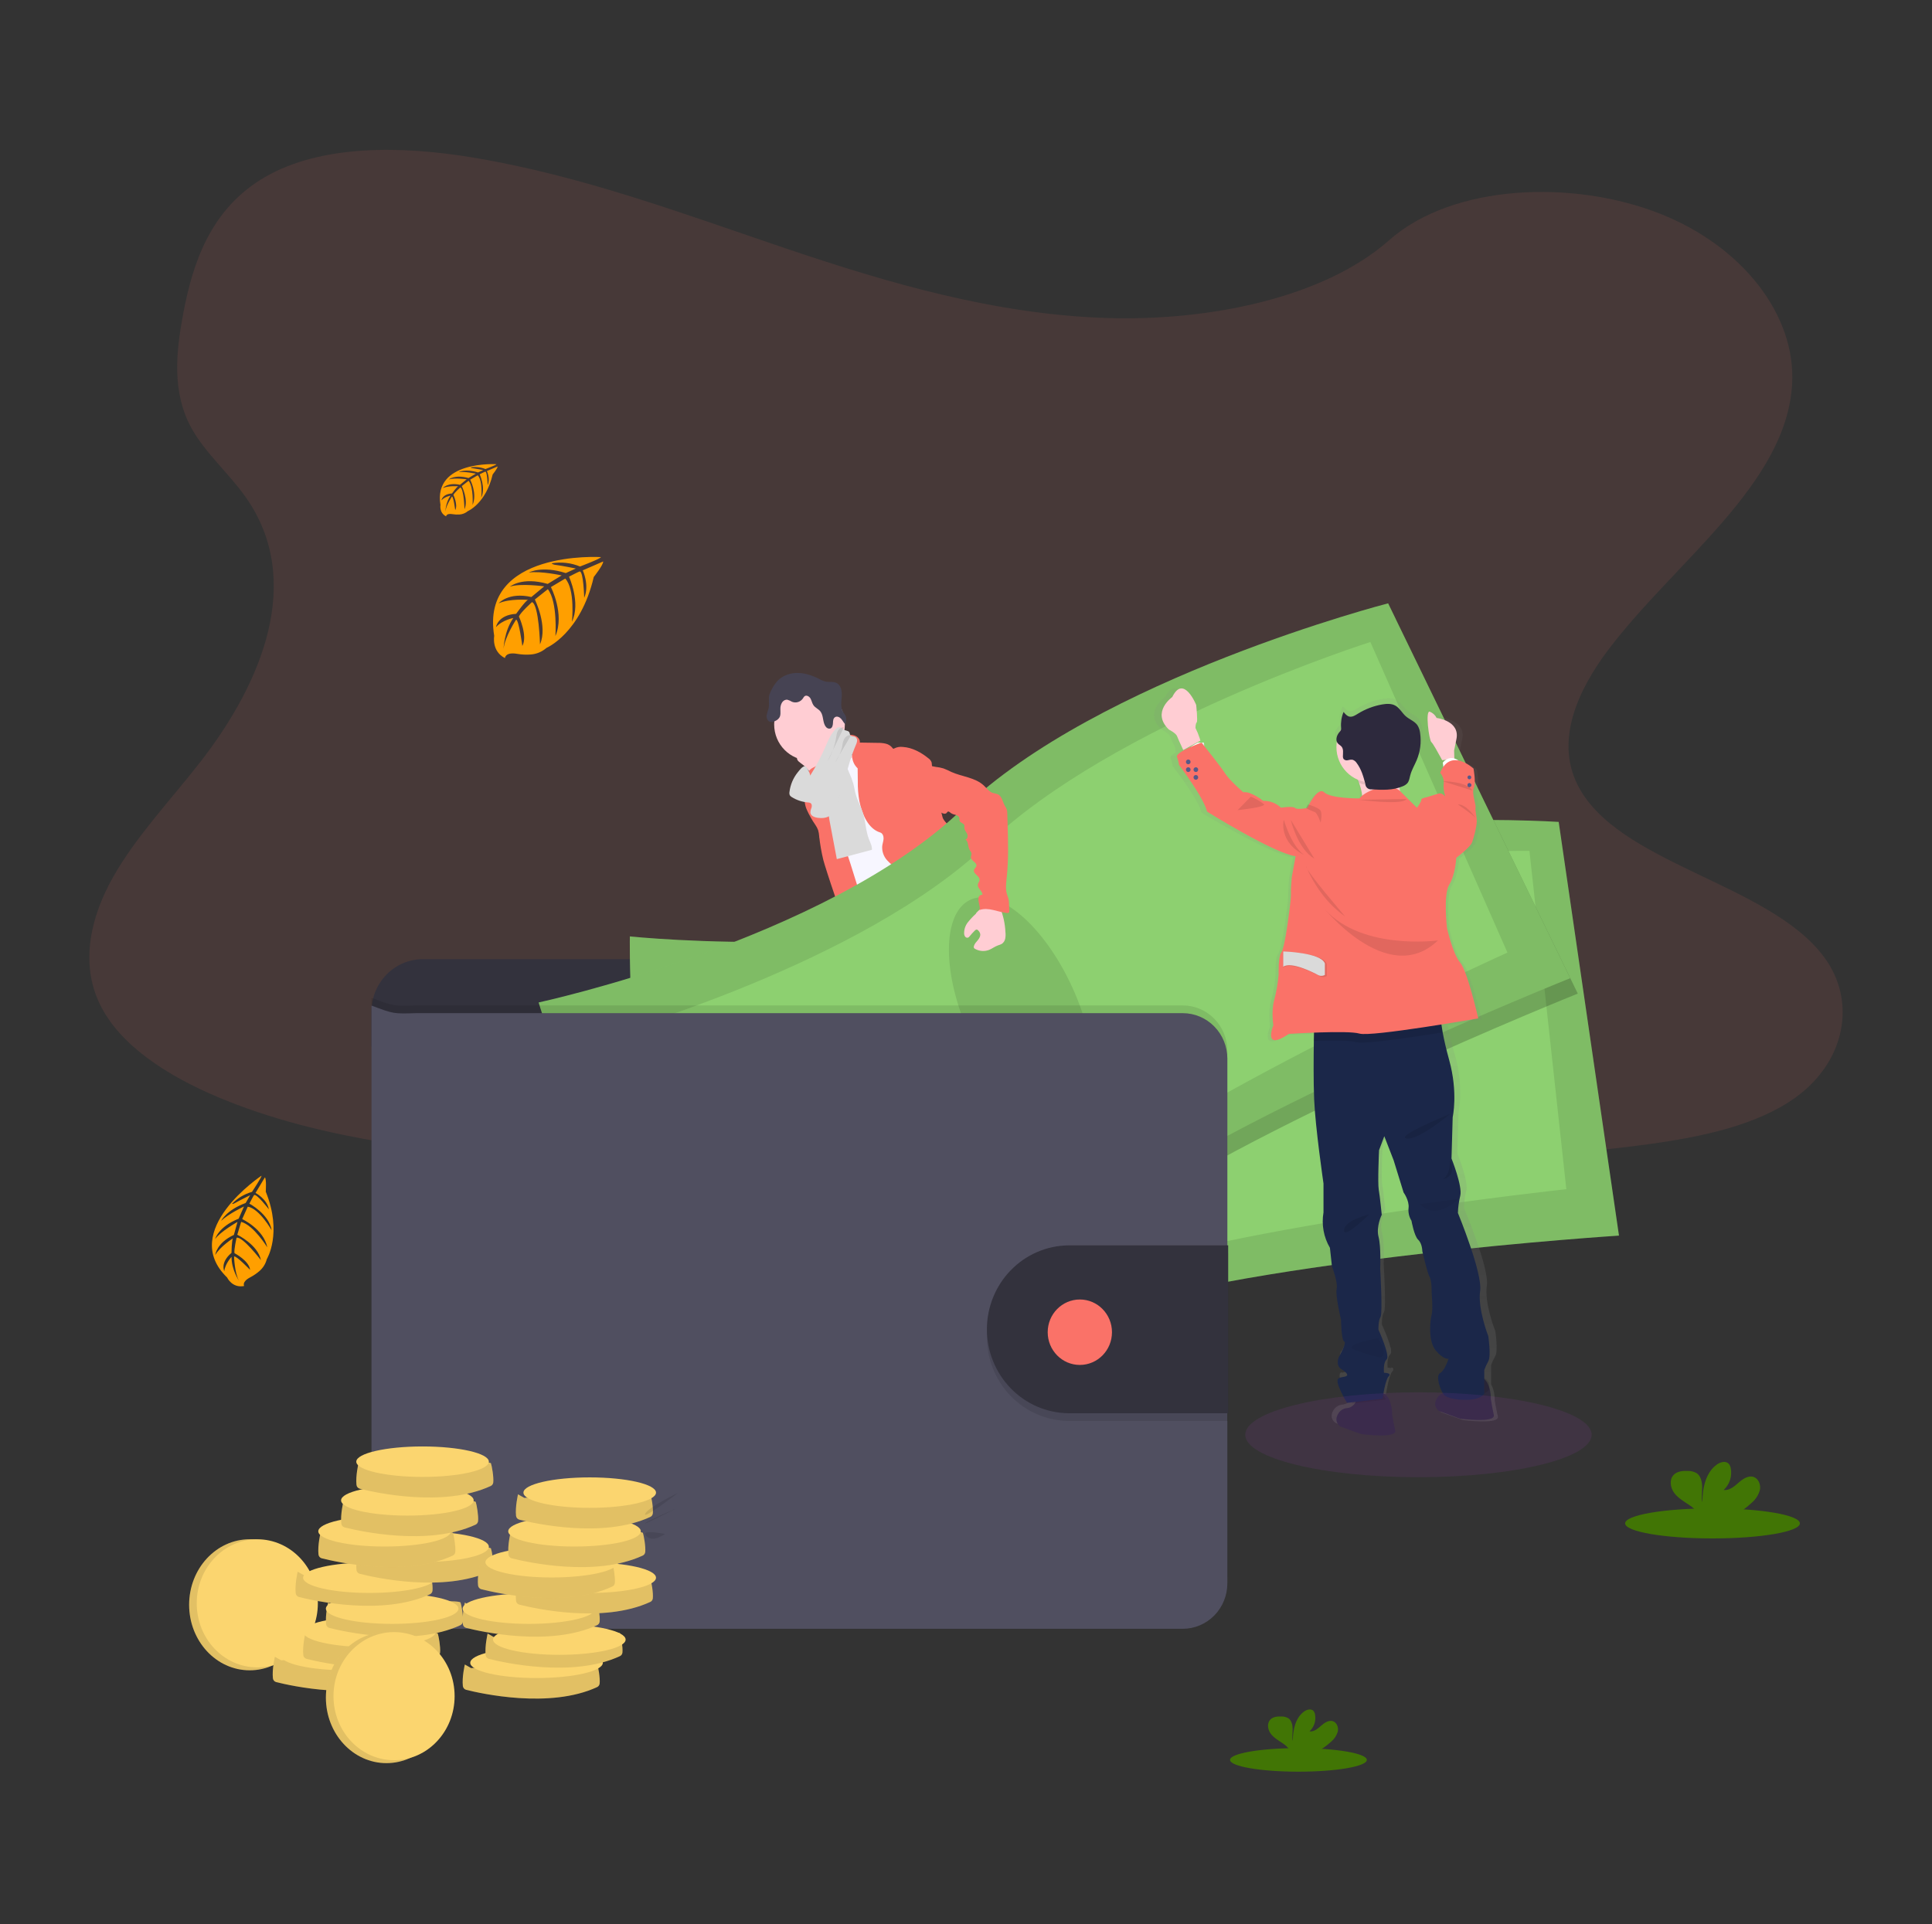 <svg width="253" height="252" viewBox="0 0 253 252" fill="none" xmlns="http://www.w3.org/2000/svg">
<rect x="0" y="0" width="253" height="252" fill="#333333" stroke="none"/>
<path opacity="0.1" fill-rule="evenodd" clip-rule="evenodd" d="M145.1 41.656C130.381 41.21 116.362 37.08 102.975 32.56C89.588 28.04 76.33 23.032 61.963 20.637C52.722 19.097 42.153 18.879 34.71 23.186C27.544 27.338 25.228 34.486 23.984 41.125C23.047 46.121 22.497 51.378 25.062 56.052C26.845 59.298 30.007 62.027 32.194 65.138C39.806 75.957 34.426 89.3 26.179 99.864C22.313 104.821 17.821 109.553 14.835 114.825C11.849 120.095 10.468 126.145 13.081 131.526C15.669 136.865 21.84 140.867 28.524 143.685C42.099 149.409 58.09 151.046 73.694 151.973C108.224 154.028 142.937 153.137 177.558 152.248C190.372 151.918 203.239 151.584 215.844 149.861C222.844 148.904 230.07 147.388 235.153 143.723C241.603 139.069 243.201 131.193 238.878 125.358C231.627 115.571 211.586 113.142 206.513 102.64C203.724 96.859 206.587 90.421 210.643 85.059C219.34 73.559 233.916 63.468 234.682 50.324C235.21 41.295 228.202 32.254 217.368 27.981C206.012 23.504 190.262 24.066 181.889 31.479C173.258 39.11 158.097 42.047 145.1 41.656Z" fill="#FA7268"/>
<path fill-rule="evenodd" clip-rule="evenodd" d="M170.034 232.038C174.98 232.038 178.99 231.347 178.99 230.495C178.99 229.644 174.98 228.953 170.034 228.953C165.087 228.953 161.077 229.644 161.077 230.495C161.077 231.347 165.087 232.038 170.034 232.038Z" fill="#417505"/>
<path fill-rule="evenodd" clip-rule="evenodd" d="M174.336 228.091C174.744 227.75 175.042 227.293 175.19 226.778C175.3 226.258 175.082 225.643 174.593 225.441C174.045 225.229 173.459 225.617 173.016 226.007C172.572 226.397 172.063 226.844 171.481 226.759C171.78 226.484 172.004 226.134 172.131 225.744C172.258 225.354 172.284 224.937 172.205 224.535C172.179 224.368 172.108 224.211 172.002 224.081C171.7 223.75 171.146 223.89 170.784 224.154C169.625 224.982 169.303 226.584 169.296 228.025C169.177 227.505 169.278 226.963 169.274 226.437C169.269 225.912 169.129 225.304 168.686 225.024C168.412 224.875 168.105 224.801 167.794 224.811C167.273 224.791 166.694 224.845 166.338 225.233C165.892 225.714 166.012 226.521 166.395 227.047C166.778 227.574 167.364 227.911 167.904 228.277C168.335 228.538 168.703 228.896 168.979 229.323C169.013 229.381 169.04 229.445 169.06 229.51H172.313C173.048 229.132 173.728 228.654 174.336 228.091Z" fill="#417505"/>
<path fill-rule="evenodd" clip-rule="evenodd" d="M224.258 201.489C230.577 201.489 235.7 200.606 235.7 199.518C235.7 198.43 230.577 197.548 224.258 197.548C217.939 197.548 212.816 198.43 212.816 199.518C212.816 200.606 217.939 201.489 224.258 201.489Z" fill="#417505"/>
<path fill-rule="evenodd" clip-rule="evenodd" d="M229.369 196.839C229.89 196.405 230.27 195.82 230.459 195.162C230.601 194.498 230.322 193.713 229.696 193.455C228.996 193.183 228.248 193.678 227.682 194.176C227.115 194.674 226.464 195.246 225.72 195.138C226.103 194.787 226.389 194.339 226.551 193.842C226.713 193.343 226.745 192.81 226.646 192.296C226.612 192.083 226.522 191.882 226.386 191.716C225.999 191.294 225.294 191.473 224.83 191.809C223.35 192.867 222.938 194.915 222.93 196.755C222.778 196.092 222.907 195.399 222.901 194.727C222.895 194.054 222.716 193.278 222.15 192.922C221.8 192.731 221.407 192.637 221.011 192.649C220.346 192.624 219.605 192.693 219.15 193.188C218.581 193.803 218.735 194.834 219.224 195.506C219.714 196.179 220.462 196.61 221.151 197.076C221.702 197.411 222.171 197.867 222.525 198.413C222.567 198.489 222.602 198.57 222.627 198.653H226.785C227.722 198.169 228.592 197.56 229.369 196.839Z" fill="#417505"/>
<path fill-rule="evenodd" clip-rule="evenodd" d="M117.857 164.202C119.154 164.371 120.501 164.478 121.743 164.068C121.939 164.006 122.154 163.869 122.135 163.669C122.121 163.597 122.09 163.529 122.047 163.47C121.578 162.754 121.185 161.991 120.873 161.192C120.86 161.151 120.835 161.114 120.8 161.089C120.759 161.074 120.715 161.074 120.675 161.089C120.102 161.242 119.606 161.619 119.037 161.781C118.746 161.862 118.443 161.884 118.144 161.848C117.886 161.818 117.534 161.601 117.299 161.629C117.432 162.5 117.756 163.312 117.857 164.202Z" fill="#6C63FF"/>
<path fill-rule="evenodd" clip-rule="evenodd" d="M142.603 161.545C143.458 160.947 144.345 160.32 144.85 159.397C144.886 159.342 144.907 159.277 144.911 159.211C144.902 159.146 144.877 159.085 144.838 159.032C144.357 158.254 143.738 157.573 143.013 157.025C142.634 157.298 142.291 157.62 141.995 157.981C141.779 158.213 141.184 158.58 141.178 158.933C141.178 159.131 141.406 159.363 141.511 159.53C141.654 159.745 141.789 159.965 141.918 160.188C141.993 160.297 142.671 161.501 142.603 161.545Z" fill="#6C63FF"/>
<path fill-rule="evenodd" clip-rule="evenodd" d="M122.6 166.461C122.616 166.665 122.56 166.87 122.443 167.038C122.352 167.132 122.238 167.2 122.114 167.238C120.3 167.899 118.2 167.075 116.39 167.726C116.018 167.86 115.666 168.052 115.292 168.18C114.846 168.317 114.386 168.4 113.922 168.427C113.282 168.489 112.638 168.529 111.996 168.547C111.509 168.582 111.018 168.538 110.544 168.417C110.307 168.355 110.085 168.244 109.893 168.089C109.701 167.934 109.544 167.739 109.43 167.518C109.332 167.321 109.312 167.092 109.376 166.879C109.403 166.806 109.444 166.738 109.495 166.68C109.617 166.54 109.762 166.42 109.922 166.327L110.588 165.888C110.902 165.663 111.242 165.48 111.6 165.342C111.865 165.255 112.145 165.217 112.413 165.144C113.35 164.864 114.067 164.107 114.732 163.38L115.64 162.393C115.725 162.285 115.833 162.197 115.955 162.136C116.082 162.093 116.215 162.08 116.346 162.098C117.229 162.162 118.081 162.453 118.823 162.943C119.012 163.088 119.217 163.211 119.433 163.31C119.966 163.521 120.649 163.362 121.14 163.094C121.373 162.968 121.322 162.896 121.42 162.669C121.517 162.441 121.756 162.296 121.964 162.503C122.027 162.575 122.07 162.661 122.093 162.754C122.288 163.411 122.215 164.12 122.215 164.808C122.209 164.917 122.222 165.024 122.253 165.128C122.303 165.231 122.363 165.33 122.432 165.422C122.445 165.447 122.457 165.472 122.468 165.498C122.589 165.803 122.633 166.133 122.6 166.461Z" fill="#514E7F"/>
<path fill-rule="evenodd" clip-rule="evenodd" d="M122.6 167.111C122.616 167.316 122.56 167.52 122.443 167.689C122.352 167.783 122.238 167.851 122.114 167.888C120.3 168.55 118.2 167.725 116.39 168.377C116.018 168.51 115.666 168.703 115.292 168.83C114.846 168.967 114.386 169.05 113.922 169.078C113.282 169.139 112.638 169.18 111.996 169.197C111.509 169.233 111.018 169.189 110.544 169.067C110.307 169.006 110.085 168.894 109.893 168.739C109.701 168.584 109.544 168.39 109.43 168.169C109.332 167.971 109.312 167.742 109.376 167.53C109.403 167.457 109.444 167.389 109.495 167.33C109.6 167.555 109.677 167.854 109.744 167.962C109.833 168.121 109.956 168.259 110.102 168.367C110.248 168.475 110.415 168.549 110.592 168.585C110.858 168.602 111.124 168.568 111.375 168.484C113.019 168.07 114.767 168.063 116.346 167.435C116.889 167.219 117.406 166.93 117.975 166.798C118.544 166.666 119.149 166.702 119.736 166.652C120.664 166.577 121.563 166.292 122.476 166.143C122.595 166.451 122.636 166.783 122.6 167.111Z" fill="#464353"/>
<path fill-rule="evenodd" clip-rule="evenodd" d="M146.479 162.242C146.394 162.944 145.957 163.548 145.477 164.059C144.998 164.572 144.456 165.032 144.075 165.621C143.605 166.353 143.393 167.26 142.783 167.877C142.548 168.102 142.285 168.293 142 168.446C141.681 168.637 141.342 168.795 140.992 168.918C140.08 169.215 139.098 169.147 138.145 169.075C137.835 169.072 137.529 169.012 137.24 168.898C137.109 168.83 136.983 168.752 136.864 168.663C136.625 168.513 136.424 168.308 136.277 168.065C136.205 167.932 136.184 167.777 136.22 167.63C136.275 167.468 136.369 167.323 136.493 167.208C136.707 166.981 136.937 166.77 137.181 166.577C137.517 166.356 137.818 166.087 138.078 165.779C138.237 165.535 138.354 165.266 138.424 164.982C138.562 164.485 138.647 163.974 138.677 163.457C138.676 163.115 138.711 162.773 138.78 162.437C138.926 161.912 139.309 161.441 139.266 160.897C139.248 160.819 139.255 160.737 139.286 160.663C139.331 160.607 139.394 160.566 139.465 160.55C139.764 160.428 140.08 160.354 140.401 160.329C140.562 160.318 140.724 160.343 140.874 160.403C141.024 160.463 141.159 160.556 141.27 160.676C141.403 160.839 141.491 161.075 141.687 161.139C141.784 161.165 141.886 161.169 141.984 161.15C142.466 161.1 142.974 161.038 143.354 160.721C143.529 160.561 143.671 160.366 143.768 160.148C143.866 159.929 143.918 159.692 143.921 159.452C143.921 159.27 143.842 159.082 144.117 159.054C144.325 159.025 144.489 159.253 144.595 159.392C144.977 159.913 145.368 160.457 145.511 161.09C145.567 161.069 145.626 161.057 145.685 161.057C145.807 161.055 145.928 161.084 146.037 161.141C146.145 161.197 146.239 161.279 146.309 161.382C146.465 161.638 146.526 161.944 146.479 162.242Z" fill="#514E7F"/>
<path fill-rule="evenodd" clip-rule="evenodd" d="M146.406 162.293C146.32 162.994 145.883 163.598 145.404 164.111C144.924 164.622 144.382 165.083 144.001 165.673C143.531 166.404 143.319 167.311 142.708 167.929C142.474 168.153 142.211 168.344 141.926 168.496C141.607 168.689 141.269 168.847 140.918 168.968C140.006 169.266 139.024 169.198 138.071 169.126C137.761 169.123 137.455 169.063 137.166 168.949C137.035 168.881 136.91 168.802 136.79 168.714C136.551 168.564 136.35 168.359 136.203 168.116C136.386 168.026 136.587 167.977 136.79 167.972C137.213 167.997 137.522 168.403 137.927 168.529C138.504 168.706 139.081 168.291 139.666 168.15C140.047 168.057 140.449 168.082 140.826 167.95C141.141 167.826 141.432 167.647 141.685 167.42C142.033 167.167 142.342 166.864 142.603 166.52C142.82 166.175 143.001 165.808 143.141 165.425C143.45 164.691 143.814 163.983 144.23 163.305C144.291 163.198 144.365 163.098 144.45 163.01C144.543 162.924 144.646 162.864 144.75 162.789C145.141 162.489 145.304 161.992 145.44 161.506C145.478 161.358 145.53 161.214 145.596 161.077C145.718 161.076 145.838 161.105 145.947 161.161C146.055 161.218 146.149 161.301 146.219 161.403C146.389 161.665 146.454 161.983 146.406 162.293Z" fill="#464353"/>
<path fill-rule="evenodd" clip-rule="evenodd" d="M105.128 100.152C105.615 100.523 106.016 101 106.302 101.547C106.577 102.093 108.156 106.329 108.064 106.945C108.578 106.417 110.608 106.331 111.128 105.804C111.345 105.582 112.518 104.478 112.695 104.221C112.871 103.964 114.178 103.424 114.32 103.153C114.855 102.179 110.532 98.486 111.086 97.524C111.116 97.479 111.131 97.427 111.13 97.372C111.118 97.326 111.093 97.286 111.058 97.254C110.704 96.885 110.234 96.657 109.807 96.384C109.38 96.111 108.969 95.73 108.854 95.228C108.447 95.419 108.074 95.676 107.749 95.989C106.956 96.681 106.176 97.387 105.409 98.107C105.11 98.39 104.531 98.767 104.392 99.171C104.227 99.606 104.842 99.915 105.128 100.152Z" fill="#FFCDD3"/>
<path fill-rule="evenodd" clip-rule="evenodd" d="M112.796 98.267C112.133 98.721 111.513 99.238 110.944 99.81C110.409 100.35 109.899 100.975 109.77 101.731C109.715 102.028 109.723 102.329 109.678 102.63C109.482 103.934 108.375 104.892 107.885 106.113C107.744 106.49 107.64 106.88 107.574 107.279C107.437 108.033 107.361 108.799 107.349 109.566C107.337 110.31 108.054 110.822 108.316 111.515C108.578 112.209 108.649 112.922 108.782 113.634C109.033 114.977 109.492 116.272 109.956 117.559C110.921 120.273 114.048 127.776 115.013 130.492C117.97 129.737 125.843 128.001 128.461 126.409C129.334 125.878 122.404 119.898 123.337 119.486C123.39 119.478 123.441 119.457 123.486 119.425C123.529 119.393 123.565 119.351 123.591 119.303C123.616 119.254 123.63 119.2 123.632 119.146C123.633 119.091 123.622 119.036 123.599 118.986C122.666 114.829 119.745 111.414 118.421 107.367C117.96 105.962 117.135 104.762 116.509 103.427C115.941 102.217 115.637 100.88 114.959 99.73C114.83 99.493 114.663 99.28 114.463 99.102C114.294 98.97 114.111 98.857 113.917 98.766C113.53 98.574 113.17 98.461 112.796 98.267Z" fill="#F7F6FF"/>
<path fill-rule="evenodd" clip-rule="evenodd" d="M106.008 99.588C108.564 99.588 110.636 97.478 110.636 94.876C110.636 92.272 108.564 90.163 106.008 90.163C103.451 90.163 101.379 92.272 101.379 94.876C101.379 97.478 103.451 99.588 106.008 99.588Z" fill="#FFCDD3"/>
<path fill-rule="evenodd" clip-rule="evenodd" d="M110.334 96.66C110.565 96.444 110.854 96.303 111.165 96.257C111.475 96.212 111.792 96.263 112.074 96.405C112.386 96.57 112.661 96.906 112.59 97.256L114.886 97.292C115.252 97.281 115.617 97.316 115.974 97.393C116.335 97.473 116.655 97.679 116.883 97.974C116.91 98.011 116.941 98.056 116.988 98.063C117.026 98.064 117.064 98.05 117.094 98.027C117.447 97.847 117.845 97.777 118.237 97.828C119.478 97.91 120.625 98.541 121.597 99.33C121.773 99.454 121.908 99.626 121.989 99.826C122.069 100.092 121.973 100.424 122.184 100.614C122.184 102.806 122.924 104.854 123.418 106.991C123.505 107.371 123.863 107.708 124.112 108.007C124.42 108.338 124.67 108.719 124.853 109.134C125.272 110.243 124.695 111.545 125.102 112.658C125.274 113.128 125.608 113.515 125.885 113.923C126.251 114.395 126.483 114.961 126.555 115.557C126.573 115.825 126.539 116.093 126.555 116.355C126.581 116.713 126.646 117.069 126.751 117.412C126.917 118.055 127.092 118.698 127.275 119.339C127.573 120.375 127.96 121.494 128.872 122.046C126.67 122.426 124.349 122.799 122.251 122.02C121.958 121.918 121.68 121.776 121.425 121.599C120.668 121.049 120.301 120.109 119.975 119.219C119.611 118.224 119.241 117.21 119.166 116.149C119.167 115.812 119.12 115.476 119.028 115.153C118.814 114.575 118.245 114.226 117.727 113.905C117.144 113.58 116.616 113.161 116.162 112.666C115.938 112.416 115.764 112.122 115.656 111.802C115.547 111.482 115.503 111.142 115.529 110.805C115.567 110.476 115.695 110.159 115.707 109.828C115.718 109.497 115.573 109.119 115.262 109.031C113.659 108.537 112.894 106.604 112.538 104.938C112.383 104.077 112.315 103.203 112.332 102.328L112.311 100.628C112.089 100.423 111.912 100.174 111.788 99.897C111.664 99.62 111.596 99.32 111.591 99.016C111.611 98.838 111.608 98.658 111.581 98.481C111.503 98.265 111.378 98.071 111.212 97.914C110.858 97.544 110.563 97.121 110.334 96.66Z" fill="#FA7268"/>
<path fill-rule="evenodd" clip-rule="evenodd" d="M105.682 101.694C105.628 102.22 105.745 102.76 105.63 103.277C105.585 103.475 105.508 103.675 105.45 103.86C105.277 104.603 105.352 105.384 105.664 106.078C105.975 106.766 106.347 107.423 106.777 108.041C106.922 108.252 107.042 108.48 107.133 108.72C107.208 108.973 107.254 109.233 107.271 109.496C107.384 110.551 107.565 111.597 107.815 112.628C108.034 113.521 110.523 121.153 111.102 121.86C111.208 122.018 111.367 122.128 111.549 122.169C111.679 122.175 111.81 122.147 111.928 122.089L113.103 121.632C113.203 121.6 113.295 121.548 113.375 121.48C113.485 121.349 113.545 121.182 113.543 121.01C113.628 120.037 111.132 112.351 110.815 111.433C109.856 108.659 108.58 105.985 107.955 103.113C107.781 102.315 107.69 101.089 107.116 100.452C106.879 100.19 106.959 100.301 106.676 100.438C106.532 100.502 106.393 100.576 106.261 100.66C106.095 100.778 105.956 100.932 105.856 101.11C105.755 101.289 105.696 101.489 105.682 101.694Z" fill="#FA7268"/>
<path fill-rule="evenodd" clip-rule="evenodd" d="M108.621 107.437C108.937 109.132 109.261 110.824 109.584 112.52L114.18 111.295C114.217 110.805 113.96 110.35 113.788 109.9C113.369 108.83 113.359 107.638 113.021 106.538C112.764 105.701 112.318 104.932 112.078 104.089C111.938 103.599 111.868 103.093 111.731 102.596C111.584 102.109 111.404 101.633 111.191 101.172C110.933 100.502 110.596 99.868 110.189 99.28C109.602 99.504 108.975 99.763 108.641 100.303C108.469 100.608 108.371 100.949 108.355 101.299C108.275 102.35 108.649 103.406 108.526 104.45C108.398 105.444 108.431 106.453 108.621 107.437Z" fill="#DADADA"/>
<path fill-rule="evenodd" clip-rule="evenodd" d="M114.878 129.657C115.136 130.654 114.761 131.703 114.457 132.688C113.997 134.175 113.684 135.703 113.521 137.252C113.501 137.646 113.423 138.035 113.29 138.406C113.146 138.738 112.899 139.02 112.731 139.336C112.268 140.17 112.28 141.186 112.381 142.138C112.446 142.766 112.547 143.391 112.67 144.009C112.82 144.765 113.006 145.553 112.789 146.291C113.154 146.21 113.399 146.69 113.376 147.066C113.353 147.443 113.233 147.863 113.411 148.188C113.862 148.355 113.866 148.986 113.852 149.474C113.859 150.32 113.965 151.163 114.166 151.984C114.846 155.319 115.569 158.644 116.334 161.96C117.987 162.483 119.919 163.026 121.496 162.302C121.79 162.17 122.083 161.956 122.15 161.634C122.167 161.459 122.146 161.283 122.087 161.119L121.34 158.349C121.158 157.68 120.976 156.988 121.072 156.301C121.144 155.788 121.363 155.236 121.116 154.784C121.033 154.628 120.899 154.507 120.802 154.36C120.41 153.775 120.616 152.994 120.647 152.287C120.66 152.128 120.649 151.969 120.616 151.813C120.562 151.631 120.488 151.456 120.393 151.293C119.775 150.072 119.478 148.708 119.531 147.335C119.555 147.16 119.531 146.982 119.463 146.82C119.416 146.752 119.373 146.682 119.335 146.608C119.307 146.48 119.321 146.345 119.377 146.227C119.152 146.054 118.95 145.853 118.774 145.629C118.883 145.56 118.974 145.468 119.043 145.358C119.111 145.247 119.153 145.123 119.167 144.994C119.181 144.864 119.166 144.734 119.123 144.611C119.08 144.489 119.01 144.377 118.918 144.286C118.999 144.27 119.073 144.231 119.132 144.174C119.192 144.119 119.235 144.046 119.257 143.966C119.278 143.887 119.278 143.802 119.255 143.723C119.233 143.643 119.188 143.571 119.128 143.515C119.033 143.447 118.906 143.418 118.837 143.315C118.731 143.169 118.817 142.963 118.904 142.806L119.359 141.967C119.7 141.343 119.776 140.572 120.142 139.974C120.667 139.103 121.009 138.133 121.348 137.172L122.665 133.471L123.551 134.255C123.847 134.485 124.094 134.772 124.279 135.099C124.406 135.424 124.485 135.765 124.516 136.113C124.842 138.12 126.082 139.863 126.542 141.841C126.643 142.282 126.712 142.744 126.961 143.121C127.049 143.236 127.13 143.359 127.2 143.488C127.264 143.683 127.298 143.889 127.299 144.095C127.341 144.5 127.466 144.891 127.669 145.241C127.872 145.592 128.146 145.895 128.474 146.128C128.91 146.433 129.452 146.641 129.689 147.124C129.737 147.273 129.802 147.416 129.885 147.548C130.096 147.807 130.553 147.838 130.642 148.162C130.693 148.343 130.599 148.561 130.699 148.72C130.756 148.794 130.83 148.851 130.916 148.885L132.19 149.534C133.615 150.259 134.343 151.924 135.394 153.138C135.757 153.533 136.079 153.966 136.353 154.43C136.807 155.256 137.017 156.295 137.784 156.821C137.99 156.93 138.178 157.072 138.339 157.241C138.58 157.564 138.492 158.016 138.513 158.423C138.535 158.83 138.841 159.314 139.221 159.19C139.087 159.683 139.087 160.202 139.221 160.695C140.887 160.607 142.477 159.952 143.734 158.834C144.105 158.502 144.463 158.08 144.467 157.578C144.473 157.491 144.454 157.405 144.413 157.329C144.338 157.231 144.238 157.155 144.125 157.107C142.933 156.45 142.575 154.925 141.972 153.688C141.446 152.596 140.666 151.656 140.015 150.641C138.598 148.459 137.631 145.819 135.488 144.378C135.016 144.061 134.469 143.78 134.232 143.256C134.101 142.963 134.085 142.629 133.981 142.326C133.878 142.023 133.629 141.728 133.312 141.728C133.488 141.289 133.453 140.755 133.465 140.281C133.477 140.071 133.453 139.86 133.394 139.657C133.313 139.439 133.207 139.233 133.079 139.039C132.52 138.076 132.24 136.971 132.273 135.851C132.288 135.275 132.388 134.681 132.218 134.131C132.132 133.854 131.981 133.601 131.877 133.335C131.721 132.85 131.638 132.345 131.632 131.835L131.515 129.921C131.498 129.282 131.416 128.648 131.272 128.027C130.881 126.541 130.49 120.314 129.149 119.612C127.809 118.911 125.505 123.703 123.996 123.797C123.328 123.825 122.669 123.955 122.039 124.182C121.035 124.565 120.193 125.278 119.373 125.975L116.598 128.348C116.01 128.841 115.526 129.311 114.878 129.657Z" fill="#464353"/>
<path fill-rule="evenodd" clip-rule="evenodd" d="M101.562 89.477C102.173 88.628 103.221 88.178 104.254 88.14C105.288 88.102 106.306 88.433 107.231 88.901C107.505 89.059 107.797 89.181 108.101 89.264C108.589 89.365 109.133 89.23 109.576 89.464C110.163 89.78 110.277 90.587 110.226 91.257C110.175 91.926 110.052 92.67 110.402 93.249C110.526 93.415 110.64 93.589 110.74 93.769C110.892 94.115 110.803 94.513 110.713 94.877C110.485 94.678 110.355 94.377 110.151 94.146C109.948 93.915 109.594 93.76 109.341 93.933C109.089 94.106 109.093 94.422 109.079 94.704C109.065 94.987 108.995 95.326 108.732 95.417C108.623 95.443 108.509 95.435 108.404 95.393C108.3 95.352 108.209 95.279 108.145 95.184C107.698 94.626 107.877 93.736 107.433 93.174C107.18 92.854 106.759 92.699 106.527 92.365C106.343 92.102 106.296 91.766 106.136 91.484C105.975 91.201 105.601 90.993 105.353 91.189C105.268 91.271 105.197 91.368 105.144 91.474C104.988 91.7 104.763 91.867 104.504 91.946C104.244 92.026 103.967 92.013 103.715 91.912C103.522 91.792 103.314 91.701 103.096 91.64C102.954 91.632 102.811 91.665 102.687 91.736C102.562 91.806 102.459 91.911 102.39 92.038C102.249 92.291 102.182 92.58 102.194 92.871C102.194 93.27 102.264 93.694 102.041 94.012C101.956 94.133 101.85 94.235 101.728 94.315C101.402 94.529 100.945 94.672 100.643 94.429C100.542 94.332 100.465 94.21 100.423 94.075C100.381 93.939 100.373 93.796 100.401 93.656C100.459 93.378 100.537 93.106 100.631 92.839C100.805 92.221 100.579 91.525 100.767 90.944C100.964 90.42 101.231 89.927 101.562 89.477Z" fill="#464353"/>
<path fill-rule="evenodd" clip-rule="evenodd" d="M103.383 103.721C103.355 103.866 103.37 104.017 103.426 104.152C103.485 104.246 103.564 104.323 103.657 104.378C104.316 104.796 105.064 105.043 105.838 105.098C105.944 105.1 106.046 105.127 106.14 105.177C106.324 105.3 106.335 105.576 106.267 105.795C106.175 106.001 106.128 106.226 106.128 106.452C106.184 106.868 106.67 107.05 107.079 107.112C107.652 107.185 108.281 107.148 108.734 106.783C109.042 106.498 109.277 106.14 109.417 105.741C110.541 103.113 110.934 100.207 112.072 97.587C112.157 97.415 112.215 97.231 112.242 97.041C112.254 96.945 112.241 96.848 112.203 96.76C112.166 96.672 112.106 96.595 112.03 96.538C111.819 96.406 111.49 96.48 111.347 96.272C111.277 96.165 111.285 96.022 111.222 95.911C111.091 95.674 110.746 95.712 110.511 95.574C110.327 95.474 110.2 95.269 109.995 95.229C109.894 95.223 109.793 95.241 109.701 95.283C109.608 95.323 109.525 95.385 109.461 95.464C108.793 96.099 108.443 96.997 108.071 97.846C107.503 99.147 106.838 100.402 106.083 101.6C106.17 101.461 105.66 100.404 105.46 100.358C105.11 100.287 104.662 100.913 104.472 101.146C103.876 101.881 103.499 102.775 103.383 103.721Z" fill="#DADADA"/>
<path opacity="0.1" fill-rule="evenodd" clip-rule="evenodd" d="M110.526 95.228C110.386 95.231 110.247 95.266 110.122 95.329C109.996 95.394 109.886 95.486 109.801 95.599C109.591 95.876 109.55 96.243 109.497 96.596C109.319 97.713 108.927 98.784 108.344 99.748" fill="black"/>
<path opacity="0.1" fill-rule="evenodd" clip-rule="evenodd" d="M111.476 96.241C111.282 96.245 111.092 96.301 110.926 96.402C110.76 96.505 110.622 96.648 110.527 96.821C110.398 97.134 110.317 97.466 110.288 97.805C110.12 98.556 109.797 99.262 109.339 99.875" fill="black"/>
<path fill-rule="evenodd" clip-rule="evenodd" d="M158.138 134.964V132.489C158.138 130.667 157.427 128.92 156.161 127.632C154.896 126.343 153.179 125.62 151.39 125.62H55.394C53.605 125.62 51.889 126.343 50.623 127.632C49.357 128.92 48.647 130.667 48.646 132.489V137.053L158.138 134.964Z" fill="#33323D"/>
<path fill-rule="evenodd" clip-rule="evenodd" d="M82.481 122.643C82.481 122.643 82.208 139.952 85.221 145.647C88.235 151.343 89.528 176.118 89.528 176.118C89.528 176.118 121.124 179.446 143.141 172.133C165.159 164.82 212.009 161.828 212.009 161.828L204.114 107.647C204.114 107.647 165.11 105.1 142.923 115.875C120.734 126.65 82.481 122.643 82.481 122.643Z" fill="#8DD070"/>
<path opacity="0.1" fill-rule="evenodd" clip-rule="evenodd" d="M82.481 122.643C82.481 122.643 82.208 139.952 85.221 145.647C88.235 151.343 89.528 176.118 89.528 176.118C89.528 176.118 121.124 179.446 143.141 172.133C165.159 164.82 212.009 161.828 212.009 161.828L204.114 107.647C204.114 107.647 165.11 105.1 142.923 115.875C120.734 126.65 82.481 122.643 82.481 122.643Z" fill="black"/>
<path fill-rule="evenodd" clip-rule="evenodd" d="M89.634 129.193C89.634 129.193 88.646 143.474 91.125 148.038C93.605 152.602 93.72 172.974 93.72 172.974C93.72 172.974 122.155 174.316 142.383 167.305C162.61 160.295 205.115 155.748 205.115 155.748L200.285 111.439C200.285 111.439 165.115 111.07 144.589 120.938C124.062 130.807 89.634 129.193 89.634 129.193Z" fill="#8DD070"/>
<path opacity="0.1" fill-rule="evenodd" clip-rule="evenodd" d="M143.755 159.669C147.8 159.156 150.204 151.578 149.123 142.742C148.042 133.907 143.886 127.161 139.841 127.674C135.794 128.187 133.391 135.765 134.472 144.6C135.552 153.436 139.708 160.182 143.755 159.669Z" fill="black"/>
<path opacity="0.2" fill-rule="evenodd" clip-rule="evenodd" d="M182.777 81.045C182.777 81.045 144.884 90.81 127.016 107.997C109.146 125.184 71.53 133.323 71.53 133.323C71.53 133.323 76.485 149.881 81.069 154.361C85.653 158.841 94.347 182.019 94.347 182.019C94.347 182.019 125.42 175.312 144.17 161.466C162.919 147.621 206.616 130.134 206.616 130.134L182.777 81.045Z" fill="black"/>
<path fill-rule="evenodd" clip-rule="evenodd" d="M70.535 131.294C70.535 131.294 75.489 147.854 80.069 152.334C84.648 156.813 93.346 179.991 93.346 179.991C93.346 179.991 124.424 173.286 143.175 159.44C161.926 145.595 205.619 128.114 205.619 128.114L181.78 79.019C181.78 79.019 143.889 88.783 126.021 105.971C108.152 123.158 70.535 131.294 70.535 131.294Z" fill="#8DD070"/>
<path opacity="0.1" fill-rule="evenodd" clip-rule="evenodd" d="M70.535 131.294C70.535 131.294 75.489 147.854 80.069 152.334C84.648 156.813 93.346 179.991 93.346 179.991C93.346 179.991 124.424 173.286 143.175 159.44C161.926 145.595 205.619 128.114 205.619 128.114L181.78 79.019C181.78 79.019 143.889 88.783 126.021 105.971C108.152 123.158 70.535 131.294 70.535 131.294Z" fill="black"/>
<path fill-rule="evenodd" clip-rule="evenodd" d="M79.49 135.557C79.49 135.557 82.855 149.461 86.591 153.028C90.327 156.595 96.573 175.944 96.573 175.944C96.573 175.944 124.039 168.336 141.177 155.343C158.316 142.35 197.405 124.76 197.405 124.76L179.455 84.084C179.455 84.084 145.872 94.72 129.309 110.526C112.746 126.332 79.49 135.557 79.49 135.557Z" fill="#8DD070"/>
<path opacity="0.1" fill-rule="evenodd" clip-rule="evenodd" d="M140.406 147.088C144.101 145.336 144.105 137.372 140.414 129.301C136.723 121.229 130.734 116.107 127.038 117.859C123.341 119.612 123.338 127.576 127.03 135.647C130.721 143.718 136.71 148.841 140.406 147.088Z" fill="black"/>
<path opacity="0.1" fill-rule="evenodd" clip-rule="evenodd" d="M160.724 137.617V206.366C160.724 207.147 160.573 207.92 160.279 208.642C159.986 209.363 159.555 210.018 159.013 210.57C158.471 211.122 157.827 211.559 157.118 211.858C156.41 212.157 155.651 212.311 154.884 212.31H54.482C52.934 212.31 51.45 211.683 50.355 210.569C49.261 209.454 48.646 207.942 48.646 206.366V130.685C51.522 131.773 51.522 131.773 54.482 131.682H154.884C156.431 131.682 157.914 132.307 159.009 133.42C160.104 134.532 160.72 136.042 160.724 137.617Z" fill="black"/>
<path fill-rule="evenodd" clip-rule="evenodd" d="M160.724 138.631V207.381C160.723 208.957 160.107 210.469 159.013 211.584C157.917 212.698 156.432 213.325 154.884 213.325H54.482C52.934 213.324 51.45 212.698 50.355 211.583C49.261 210.468 48.646 208.957 48.646 207.381V131.698C51.522 132.784 51.522 132.784 54.482 132.694H154.884C156.431 132.694 157.914 133.319 159.01 134.433C160.104 135.545 160.721 137.056 160.724 138.631Z" fill="#504F60"/>
<path opacity="0.1" fill-rule="evenodd" clip-rule="evenodd" d="M160.832 164.117V186.103H139.89C137.052 186.064 134.343 184.888 132.35 182.831C130.356 180.773 129.238 178 129.238 175.109C129.238 172.219 130.356 169.445 132.35 167.389C134.343 165.331 137.052 164.156 139.89 164.117H160.832Z" fill="black"/>
<path fill-rule="evenodd" clip-rule="evenodd" d="M160.832 163.104V185.093H139.89C137.052 185.055 134.342 183.879 132.35 181.822C130.356 179.764 129.238 176.991 129.238 174.1C129.238 171.21 130.356 168.436 132.35 166.379C134.342 164.322 137.052 163.146 139.89 163.108L160.832 163.104Z" fill="#33323D"/>
<path opacity="0.1" fill-rule="evenodd" clip-rule="evenodd" d="M141.408 178.768C143.733 178.768 145.617 176.849 145.617 174.481C145.617 172.115 143.733 170.195 141.408 170.195C139.083 170.195 137.198 172.115 137.198 174.481C137.198 176.849 139.083 178.768 141.408 178.768Z" fill="black"/>
<path fill-rule="evenodd" clip-rule="evenodd" d="M141.408 178.768C143.732 178.768 145.617 176.849 145.617 174.481C145.617 172.114 143.732 170.195 141.408 170.195C139.083 170.195 137.198 172.114 137.198 174.481C137.198 176.849 139.083 178.768 141.408 178.768Z" fill="#FA7268"/>
<path fill-rule="evenodd" clip-rule="evenodd" d="M127.794 119.675C127.413 120.02 127.06 120.397 126.739 120.802C126.417 121.212 126.245 121.725 126.254 122.251C126.256 122.404 126.303 122.552 126.391 122.675C126.436 122.735 126.498 122.779 126.567 122.8C126.638 122.822 126.712 122.821 126.782 122.797C126.861 122.756 126.928 122.696 126.978 122.622C127.185 122.368 127.404 122.126 127.636 121.896C127.719 121.81 127.832 121.721 127.945 121.752C127.996 121.772 128.042 121.802 128.078 121.843C128.21 121.958 128.305 122.111 128.354 122.281C128.423 122.586 128.249 122.891 128.051 123.13C127.853 123.369 127.62 123.598 127.539 123.899C127.509 123.978 127.509 124.066 127.539 124.146C127.577 124.204 127.631 124.25 127.692 124.278C127.973 124.435 128.283 124.527 128.603 124.548C128.922 124.57 129.242 124.52 129.54 124.402C129.931 124.239 130.279 123.963 130.683 123.819C130.857 123.77 131.027 123.704 131.188 123.62C131.303 123.541 131.402 123.441 131.479 123.324C131.556 123.206 131.61 123.075 131.636 122.937C131.687 122.66 131.697 122.377 131.665 122.098C131.617 121.015 131.389 119.948 130.992 118.943C130.969 118.878 130.93 118.821 130.878 118.776C130.82 118.74 130.752 118.72 130.683 118.722C130.182 118.668 129.36 118.407 128.876 118.597C128.707 118.691 128.561 118.823 128.45 118.983C128.36 119.085 127.794 119.541 127.794 119.675Z" fill="#FFCDD3"/>
<path fill-rule="evenodd" clip-rule="evenodd" d="M128.306 118.917C128.306 118.431 127.719 117.257 128.652 117.179C128.652 116.659 127.93 116.336 128.065 115.784C128.108 115.601 128.261 115.452 128.279 115.264C128.338 114.732 127.394 114.444 127.551 113.933C127.61 113.733 127.816 113.618 127.862 113.421C127.968 112.96 127.159 112.756 127.144 112.283C127.144 112.124 127.231 111.974 127.223 111.815C127.223 111.615 127.053 111.464 126.96 111.291C126.715 110.846 126.834 110.158 126.388 109.929C126.683 109.956 126.78 109.509 126.658 109.236C126.537 108.963 126.288 108.726 126.286 108.423C126.301 108.314 126.301 108.202 126.286 108.093C126.205 107.801 125.736 107.778 125.658 107.495C125.648 107.386 125.644 107.277 125.648 107.168C125.617 106.943 125.39 106.799 125.177 106.735C124.955 106.697 124.742 106.62 124.546 106.506C124.41 106.401 124.25 106.226 124.104 106.307C124.05 106.341 124.022 106.405 123.981 106.453C123.805 106.661 123.468 106.57 123.247 106.416C122.593 105.964 122.269 105.153 122.129 104.362C121.99 103.57 121.994 102.754 121.82 101.971C121.767 101.727 121.696 101.486 121.609 101.253C121.534 101.054 121.295 100.741 121.28 100.54C121.245 100.081 122.176 100.394 122.53 100.44C122.874 100.474 123.215 100.541 123.546 100.64C123.9 100.775 124.248 100.93 124.586 101.104C125.999 101.74 127.705 101.817 128.84 102.886C129.214 103.236 129.53 103.696 130.014 103.856C130.237 103.9 130.457 103.957 130.672 104.029C131.21 104.287 131.295 105.014 131.588 105.54C131.681 105.679 131.762 105.825 131.829 105.978C131.886 106.158 131.912 106.347 131.907 106.536L131.949 107.917C132.015 110.23 132.082 112.55 131.839 114.85C131.761 115.609 131.643 116.39 131.864 117.119C131.923 117.319 132.005 117.506 132.06 117.708C132.109 117.944 132.134 118.184 132.135 118.425L132.165 119.319C132.176 119.389 132.161 119.46 132.123 119.519C132.09 119.545 132.052 119.565 132.01 119.575C131.969 119.585 131.927 119.586 131.886 119.577C130.662 119.465 129.425 118.763 128.271 119.188" fill="#FA7268"/>
<path fill-rule="evenodd" clip-rule="evenodd" d="M196.149 185.506C195.894 184.397 195.736 183.422 195.736 183.422C195.736 183.422 195.795 182.215 195.263 181.308V181.005V178.773C195.414 178.367 195.599 177.976 195.816 177.603C196.208 176.901 195.816 174.331 195.816 174.331C195.816 174.331 194.354 170.706 194.708 168.407C195.063 166.107 191.707 158.196 191.707 158.196C191.727 157.433 191.833 156.674 192.021 155.936C192.057 155.781 192.072 155.621 192.064 155.462C192.064 155.442 192.064 155.424 192.064 155.404C192.064 155.384 192.064 155.416 192.064 155.422C192.013 153.906 190.835 151.064 190.835 151.064L190.994 145.647C190.994 145.647 191.745 142.459 190.52 138.165C190.092 136.668 189.817 135.471 189.643 134.546C189.624 134.443 189.604 134.346 189.588 134.245C192.112 133.847 194.039 133.528 194.039 133.528C194.039 133.528 192.575 127.292 191.587 126.2C190.598 125.108 189.807 121.679 189.807 121.679C189.807 121.679 189.293 117.277 190.125 115.99C190.956 114.702 191.074 112.482 191.074 112.482C191.074 112.482 192.97 111.087 193.209 110.455C193.448 109.824 193.842 108.429 193.842 107.69C193.842 106.95 193.605 106.295 193.683 105.897C193.761 105.497 193.129 104.025 193.446 103.323C193.528 103.109 193.57 102.88 193.571 102.649C193.572 102.642 193.572 102.634 193.571 102.628C193.574 102.014 193.518 101.402 193.405 100.799C192.857 100.328 192.216 99.979 191.527 99.777L191.485 99.609L191.377 99.171C191.318 99.13 191.255 99.093 191.191 99.059V98.899L191.173 98.266L191.471 96.844C192.059 94.368 188.811 94 188.811 94C188.614 93.62 188.287 93.327 187.892 93.178C187.24 92.945 187.784 96.901 188.087 97.164C188.317 97.364 189.025 98.595 189.367 99.204L189.422 99.305C189.368 99.353 189.319 99.407 189.273 99.464L189.396 100.323L189.416 100.454C189.201 100.726 189.026 101.029 188.898 101.353C188.898 101.353 189.485 102.014 189.373 102.748C189.262 103.481 189.556 104.411 189.569 104.462C189.534 104.419 189.117 103.962 188.7 104.073C188.283 104.184 187.119 104.541 187.119 104.541C187.119 104.541 186.249 104.697 186.336 104.892C186.422 105.087 185.749 105.944 185.749 105.944L183.412 103.688C183.389 103.62 183.363 103.553 183.343 103.489C183.248 103.164 183.183 102.83 183.148 102.493C183.403 102.431 183.652 102.351 183.895 102.252C184.141 102.165 184.363 102.021 184.541 101.829C184.778 101.544 184.822 101.157 184.919 100.803C185.103 100.109 185.506 99.494 185.786 98.835C186.26 97.719 186.412 96.49 186.226 95.291C186.191 94.921 186.067 94.565 185.868 94.254C185.486 93.721 184.794 93.504 184.29 93.077C183.788 92.651 183.462 91.999 182.875 91.682C182.345 91.394 181.701 91.427 181.102 91.526C179.932 91.723 178.809 92.139 177.789 92.754C177.449 92.954 177.073 93.199 176.682 93.125C176.344 93.063 176.094 92.79 175.883 92.527C175.885 92.516 175.889 92.506 175.893 92.495C175.883 92.486 175.875 92.474 175.867 92.463C175.619 93.022 175.495 93.631 175.503 94.244C175.503 94.341 175.503 94.444 175.515 94.53V94.629C175.515 94.658 175.515 94.685 175.515 94.711C175.515 94.754 175.509 94.795 175.497 94.837C175.448 94.959 175.373 95.068 175.278 95.157C175.206 95.24 175.14 95.329 175.082 95.422C175.082 95.391 175.102 95.359 175.114 95.325C174.964 95.547 174.88 95.807 174.871 96.076C174.86 96.271 174.923 96.464 175.047 96.614C175.164 96.73 175.292 96.834 175.429 96.925C175.382 97.188 175.358 97.455 175.358 97.722C175.362 98.514 175.567 99.292 175.953 99.98C176.339 100.668 176.894 101.244 177.562 101.65C177.589 101.716 177.615 101.783 177.64 101.849C177.939 102.647 178.165 103.583 178.065 104.44C178.065 104.502 178.048 104.565 178.038 104.627C178.028 104.689 177.979 104.693 177.953 104.726C177.953 104.726 174.092 104.766 173.183 103.929C172.276 103.092 170.89 105.976 170.89 105.976C170.89 105.976 169.506 106.249 169.228 105.976C168.951 105.703 167.332 105.938 167.332 105.938C166.668 105.337 165.806 105.017 164.919 105.042C164.381 104.625 163.788 104.29 163.157 104.045L163.114 104.029C162.836 103.926 162.538 103.888 162.244 103.918C162.244 103.918 160.345 102.323 159.791 101.462C159.237 100.601 156.601 97.423 156.589 97.409V97.256L156.559 96.793C156.482 96.806 156.402 96.812 156.323 96.813C156.31 96.768 156.29 96.714 156.27 96.652C156.119 96.201 155.931 95.763 155.711 95.342C155.711 95.342 155.711 94.759 155.877 94.611C156.043 94.464 155.808 92.322 155.808 92.322C155.808 92.322 154.098 88.251 152.566 91.289C152.566 91.289 149.668 93.257 152.099 95.548C152.099 95.548 153.078 96.026 153.207 96.405C153.297 96.65 153.626 97.337 153.847 97.8L153.947 97.999L153.92 98.023L153.955 98.406L153.97 98.553C153.513 98.818 153.201 99.081 153.278 99.278C153.412 99.615 153.505 99.969 153.554 100.331C153.554 100.331 156.916 104.619 157.35 106.451C157.35 106.451 166.367 111.906 169.332 112.295L168.807 115.015C168.731 115.754 168.692 116.495 168.69 117.237C168.729 117.821 168.334 120.472 168.334 120.472C168.334 120.472 167.819 124.369 167.385 124.915C166.95 125.461 167.028 127.799 167.028 127.799C166.926 128.917 166.73 130.026 166.441 131.111C166.007 132.591 166.322 134.424 166.322 134.424C166.322 134.424 164.821 137.932 168.418 135.554C168.418 135.554 170.18 135.443 172.219 135.371C172.219 135.439 172.219 135.508 172.219 135.57C172.219 135.838 172.219 136.126 172.205 136.429C172.177 138.438 172.166 141.212 172.256 143.3C172.414 147.003 173.523 154.33 173.523 154.33V158.019C173.451 158.364 173.415 158.717 173.417 159.07C173.393 160.368 173.733 161.647 174.395 162.755L174.673 165.211C174.673 165.211 175.323 166.828 175.334 167.801C175.332 167.879 175.323 167.957 175.308 168.034C175.282 168.158 175.272 168.284 175.276 168.411C175.239 169.526 175.899 172.197 175.899 172.197C175.899 172.197 175.937 174.885 176.332 175.042C176.672 175.176 175.881 176.591 175.646 176.998C175.64 176.972 175.635 176.947 175.632 176.922L175.583 177.002C175.502 177.219 175.46 177.45 175.46 177.683C175.438 177.867 175.467 178.053 175.544 178.22C175.622 178.387 175.745 178.528 175.899 178.628C176.65 179.096 177.053 179.485 176.415 179.64C176.18 179.677 175.947 179.727 175.719 179.79C175.719 179.759 175.695 179.728 175.685 179.699C175.595 179.736 175.52 179.802 175.473 179.888C175.425 179.973 175.408 180.073 175.425 180.169C175.431 180.486 175.511 180.797 175.658 181.074C176.29 182.518 176.728 183.067 176.728 183.067L177.032 183.033C176.987 183.152 176.927 183.263 176.856 183.367C176.74 183.534 176.587 183.67 176.409 183.765C176.244 183.866 176.059 183.93 175.867 183.954C175.653 183.961 175.442 184.014 175.249 184.109C175.057 184.205 174.886 184.341 174.747 184.508C174.356 185.028 174.106 185.735 174.885 186.357L177.712 187.354C177.712 187.354 182.578 187.997 182.32 186.885C182.061 185.774 181.905 184.801 181.905 184.801C181.926 184.122 181.792 183.448 181.513 182.83C181.462 182.729 181.405 182.632 181.341 182.539L181.513 182.522C181.513 182.522 181.869 180.064 182.343 179.598C182.452 179.491 182.478 179.398 182.452 179.343C182.502 179.209 182.377 179.132 182.218 179.085L182.183 179.184C182.028 179.149 181.869 179.131 181.711 179.13C181.711 179.13 181.553 177.844 182.067 177.376C182.109 177.323 182.139 177.261 182.156 177.195C182.174 177.129 182.177 177.06 182.167 176.993C182.171 176.817 182.153 176.641 182.112 176.47C182.107 176.481 182.101 176.491 182.094 176.501C181.837 175.333 180.959 173.478 180.959 173.478C180.959 173.478 180.92 172.31 181.238 171.842C181.554 171.374 181.196 165.489 181.196 165.489C181.196 165.489 181.315 162.645 180.959 161.32C180.603 159.995 181.394 158.435 181.394 158.435C181.394 158.435 181.394 158.405 181.394 158.351V158.332L181.349 157.883C181.348 157.892 181.348 157.901 181.349 157.911C181.268 157.158 181.118 155.793 181.007 155.163C180.848 154.266 181.048 149.982 181.048 149.982L181.758 148.148L183.025 151.307L184.369 155.515C184.369 155.515 185.034 156.404 185.05 157.309C185.05 157.353 185.05 157.397 185.05 157.44C185.039 157.533 185.033 157.628 185.034 157.722C185.011 158.254 185.154 158.779 185.443 159.222C185.443 159.222 185.8 161.215 186.354 161.715C186.907 162.215 186.907 163.196 186.907 163.196C186.907 163.196 187.579 166.081 187.886 166.583C188.152 167.01 188.166 168.178 188.164 168.542C188.164 168.608 188.164 168.646 188.164 168.646C188.164 168.646 188.258 169.678 188.254 170.543C188.254 170.651 188.254 170.754 188.254 170.852C188.255 170.844 188.255 170.837 188.254 170.83C188.253 171.066 188.226 171.302 188.172 171.531L188.16 171.572C188.16 171.521 188.16 171.473 188.174 171.426C188.036 172.013 187.971 172.615 187.978 173.219C187.961 174.255 188.115 175.483 188.732 176.208C189.8 177.455 190.471 177.3 190.471 177.3C190.471 177.3 189.958 178.859 189.325 179.172C189.301 179.183 189.278 179.198 189.258 179.215C189.258 179.184 189.246 179.153 189.242 179.124C189.171 179.201 189.118 179.293 189.084 179.393C189.05 179.494 189.037 179.6 189.046 179.705C189.001 180.391 189.426 181.499 189.829 182.015C189.979 182.164 190.162 182.274 190.363 182.334C190.332 182.357 190.299 182.378 190.264 182.396C190.193 182.435 190.121 182.47 190.046 182.502C189.944 182.546 189.835 182.574 189.724 182.587C189.509 182.593 189.298 182.645 189.105 182.741C188.912 182.837 188.742 182.973 188.604 183.141C188.212 183.659 187.963 184.367 188.741 184.989L191.569 185.984C191.569 185.984 196.403 186.617 196.149 185.506Z" fill="url(#paint0_linear_8_201)"/>
<path fill-rule="evenodd" clip-rule="evenodd" d="M178.241 187.816L175.501 186.819C174.745 186.198 174.986 185.49 175.367 184.97C175.499 184.804 175.664 184.669 175.851 184.573C176.038 184.478 176.243 184.424 176.452 184.416C176.637 184.391 176.816 184.328 176.974 184.226C177.148 184.13 177.296 183.994 177.409 183.828C177.609 183.505 177.716 183.132 177.72 182.75C177.72 182.75 180.726 181.854 181.548 182.75C181.695 182.912 181.818 183.096 181.912 183.294C182.186 183.913 182.319 184.586 182.303 185.265C182.303 185.265 182.456 186.237 182.705 187.35C182.954 188.461 178.241 187.816 178.241 187.816Z" fill="#2D293D"/>
<path fill-rule="evenodd" clip-rule="evenodd" d="M191.175 185.794L188.435 184.798C187.68 184.176 187.921 183.468 188.302 182.951C188.432 182.784 188.596 182.648 188.783 182.553C188.97 182.456 189.175 182.404 189.384 182.397C189.493 182.386 189.598 182.356 189.698 182.311C189.769 182.279 189.84 182.245 189.909 182.205C190.674 181.777 190.655 180.724 190.655 180.724C190.655 180.724 193.659 179.828 194.483 180.724C194.593 180.846 194.689 180.979 194.77 181.123C195.285 182.03 195.229 183.24 195.229 183.24C195.229 183.24 195.381 184.214 195.62 185.323C195.859 186.434 191.175 185.794 191.175 185.794Z" fill="#2D293D"/>
<path opacity="0.1" fill-rule="evenodd" clip-rule="evenodd" d="M181.134 182.751C181.281 182.913 181.404 183.096 181.498 183.295L176.997 183.827C177.197 183.504 177.304 183.131 177.308 182.749C177.308 182.749 180.312 181.854 181.134 182.751Z" fill="black"/>
<path opacity="0.1" fill-rule="evenodd" clip-rule="evenodd" d="M195.005 181.123V181.981C194.303 183.155 190.915 182.898 189.931 182.311C190.004 182.279 190.075 182.245 190.143 182.205C190.908 181.777 190.889 180.724 190.889 180.724C190.889 180.724 193.892 179.828 194.716 180.724C194.827 180.846 194.923 180.979 195.005 181.123Z" fill="black"/>
<path fill-rule="evenodd" clip-rule="evenodd" d="M194.901 178.272C194.691 178.646 194.512 179.037 194.367 179.441V182.52C193.599 183.806 189.62 183.377 189.083 182.676C188.544 181.974 187.982 180.148 188.587 179.832C189.192 179.515 189.696 177.961 189.696 177.961C189.696 177.961 189.045 178.116 188.012 176.869C186.978 175.621 187.286 172.855 187.478 172.194C187.669 171.532 187.478 169.311 187.478 169.311C187.478 169.311 187.516 167.75 187.211 167.244C186.906 166.737 186.254 163.856 186.254 163.856C186.254 163.856 186.254 162.882 185.718 162.375C185.181 161.87 184.837 159.881 184.837 159.881C184.524 159.384 184.388 158.792 184.455 158.204C184.569 157.231 183.803 156.178 183.803 156.178L182.502 151.968L181.277 148.811L180.589 150.642C180.589 150.642 180.393 154.929 180.551 155.824C180.71 156.718 180.943 159.098 180.943 159.098C180.943 159.098 180.177 160.656 180.522 161.981C180.866 163.306 180.741 166.154 180.741 166.154C180.741 166.154 181.085 172.037 180.778 172.505C180.471 172.973 180.51 174.143 180.51 174.143C180.51 174.143 182.075 177.57 181.582 178.038C181.089 178.507 181.238 179.792 181.238 179.792C181.238 179.792 182.309 179.792 181.85 180.261C181.392 180.729 181.046 183.183 181.046 183.183L176.418 183.736C176.418 183.736 175.995 183.192 175.382 181.743C174.77 180.294 175.495 180.457 176.112 180.3C176.729 180.143 176.339 179.756 175.611 179.288C174.883 178.819 175.305 177.768 175.305 177.768C175.305 177.768 176.416 175.858 176.032 175.703C175.648 175.548 175.611 172.857 175.611 172.857C175.611 172.857 174.846 169.669 175.038 168.804C175.23 167.939 174.425 165.882 174.425 165.882L174.157 163.428C173.338 162.035 173.039 160.387 173.315 158.789V155.002C173.315 155.002 172.243 147.677 172.09 143.975C171.992 141.603 172.02 138.366 172.051 136.348C172.071 135.217 172.09 134.465 172.09 134.465L188.624 132.712C188.624 132.712 188.608 133.489 188.923 135.213C189.094 136.137 189.358 137.335 189.773 138.831C190.959 143.118 190.233 146.312 190.233 146.312L190.079 151.73C190.079 151.73 191.532 155.354 191.227 156.601C191.043 157.341 190.939 158.1 190.918 158.864C190.918 158.864 194.171 166.776 193.827 169.076C193.481 171.375 194.897 175 194.897 175C194.897 175 195.284 177.57 194.901 178.272Z" fill="#1B2749"/>
<path opacity="0.05" fill-rule="evenodd" clip-rule="evenodd" d="M185.952 157.709L190.986 157.025C190.986 157.025 188.134 159.988 185.952 157.709Z" fill="black"/>
<path opacity="0.1" fill-rule="evenodd" clip-rule="evenodd" d="M189.854 151.96C189.854 151.96 190.026 153.773 188.936 154.455C188.936 154.455 190.888 154.144 189.854 151.96Z" fill="black"/>
<path opacity="0.1" fill-rule="evenodd" clip-rule="evenodd" d="M189.911 145.881C189.911 145.881 185.703 149.409 184.173 149.116C182.643 148.822 189.911 145.881 189.911 145.881Z" fill="black"/>
<path opacity="0.1" fill-rule="evenodd" clip-rule="evenodd" d="M179.296 159.051C179.296 159.051 176.1 159.791 176.004 161.099C175.908 162.406 179.296 159.051 179.296 159.051Z" fill="black"/>
<path opacity="0.05" fill-rule="evenodd" clip-rule="evenodd" d="M180.459 175.26C180.459 175.26 175.944 176.117 177.226 176.702C178.508 177.285 180.614 177.753 180.614 177.753C180.614 177.753 182.072 177.831 180.459 175.26Z" fill="black"/>
<g opacity="0.05">
<path opacity="0.05" fill-rule="evenodd" clip-rule="evenodd" d="M175.902 177.695C175.789 177.623 175.693 177.526 175.622 177.41C175.55 177.295 175.505 177.165 175.489 177.029L175.443 177.111C175.443 177.111 175.022 178.163 175.75 178.63C175.832 178.683 175.912 178.737 175.985 178.789C176.12 178.762 176.264 178.743 176.404 178.707C177.02 178.552 176.631 178.163 175.902 177.695Z" fill="black"/>
<path opacity="0.05" fill-rule="evenodd" clip-rule="evenodd" d="M181.72 177.381C181.845 177.265 181.841 176.966 181.765 176.584C181.569 176.885 181.512 177.355 181.508 177.712C181.556 177.588 181.627 177.476 181.72 177.381Z" fill="black"/>
<path opacity="0.05" fill-rule="evenodd" clip-rule="evenodd" d="M181.024 157.996C180.857 158.457 180.755 158.939 180.719 159.428C180.806 159.09 180.923 158.761 181.069 158.444L181.024 157.996Z" fill="black"/>
<path opacity="0.05" fill-rule="evenodd" clip-rule="evenodd" d="M191.366 155.95C191.396 155.809 191.41 155.667 191.407 155.524C191.35 155.815 191.31 156.083 191.282 156.32C191.307 156.198 191.334 156.083 191.366 155.95Z" fill="black"/>
<path opacity="0.05" fill-rule="evenodd" clip-rule="evenodd" d="M180.917 171.849C180.98 171.754 181.015 171.431 181.03 170.982C180.889 171.33 180.815 171.7 180.81 172.076C180.836 171.996 180.872 171.92 180.917 171.849Z" fill="black"/>
<path opacity="0.05" fill-rule="evenodd" clip-rule="evenodd" d="M181.856 179.2C181.618 179.981 181.442 180.782 181.33 181.591L176.701 182.135C176.701 182.135 176.278 181.591 175.666 180.142C175.617 180.031 175.573 179.916 175.534 179.8C175.257 179.93 175.143 180.222 175.511 181.077C176.123 182.52 176.548 183.07 176.548 183.07L181.177 182.524C181.177 182.524 181.522 180.068 181.98 179.6C182.214 179.375 182.069 179.258 181.856 179.2Z" fill="black"/>
<path opacity="0.05" fill-rule="evenodd" clip-rule="evenodd" d="M175.75 172.201C175.75 172.201 175.787 174.89 176.17 175.045C176.366 174.6 176.493 174.177 176.321 174.108C175.93 173.952 175.9 171.263 175.9 171.263C175.9 171.263 175.135 168.074 175.327 167.209C175.518 166.344 174.714 164.288 174.714 164.288L174.447 161.833C173.627 160.439 173.328 158.793 173.605 157.193V153.407C173.605 153.407 172.532 146.082 172.379 142.379C172.282 140.009 172.31 136.772 172.34 134.753C172.34 134.389 172.352 134.066 172.358 133.792L172.227 133.807C172.227 133.807 172.205 134.556 172.188 135.69C172.156 137.709 172.127 140.945 172.227 143.314C172.379 147.017 173.45 154.344 173.45 154.344V158.13C173.175 159.729 173.475 161.375 174.293 162.767L174.56 165.223C174.56 165.223 175.364 167.286 175.172 168.146C174.981 169.005 175.75 172.201 175.75 172.201Z" fill="black"/>
<path opacity="0.05" fill-rule="evenodd" clip-rule="evenodd" d="M189.375 181.083C188.999 180.529 188.748 179.897 188.642 179.233C188.17 179.667 188.712 181.353 189.229 182.023C189.763 182.724 193.744 183.152 194.513 181.864V181.124C193.469 182.165 189.881 181.747 189.375 181.083Z" fill="black"/>
<path opacity="0.05" fill-rule="evenodd" clip-rule="evenodd" d="M195.193 176.681C194.983 177.054 194.803 177.445 194.656 177.85V178.402C194.744 178.202 194.867 177.936 195.048 177.621C195.169 177.314 195.226 176.985 195.216 176.654C195.216 176.654 195.198 176.673 195.193 176.681Z" fill="black"/>
<path opacity="0.05" fill-rule="evenodd" clip-rule="evenodd" d="M189.611 177.297C189.756 176.997 189.883 176.687 189.988 176.37C189.988 176.37 189.336 176.526 188.304 175.278C187.551 174.371 187.509 172.658 187.616 171.537C187.42 172.201 187.118 174.967 188.15 176.215C188.826 177.029 189.336 177.245 189.611 177.297Z" fill="black"/>
<path opacity="0.05" fill-rule="evenodd" clip-rule="evenodd" d="M187.614 168.654C187.681 169.422 187.707 170.193 187.69 170.964C187.71 170.842 187.735 170.722 187.768 170.603C187.964 169.94 187.768 167.719 187.768 167.719C187.768 167.719 187.807 166.159 187.501 165.652C187.193 165.147 186.552 162.262 186.552 162.262C186.552 162.262 186.552 161.287 186.017 160.781C185.481 160.274 185.136 158.285 185.136 158.285C184.819 157.79 184.681 157.197 184.745 156.61C184.86 155.635 184.095 154.584 184.095 154.584L182.793 150.374L181.568 147.218L180.877 149.051C180.877 149.051 180.877 149.282 180.853 149.649L181.413 148.161L182.638 151.311L183.94 155.52C183.94 155.52 184.706 156.572 184.59 157.547C184.527 158.134 184.665 158.726 184.981 159.222C184.981 159.222 185.326 161.215 185.862 161.718C186.398 162.219 186.396 163.198 186.396 163.198C186.396 163.198 187.048 166.081 187.353 166.585C187.659 167.09 187.614 168.654 187.614 168.654Z" fill="black"/>
</g>
<path fill-rule="evenodd" clip-rule="evenodd" d="M190.708 96.872L190.42 98.296L190.438 98.929L190.449 99.396L188.852 99.563L188.674 99.227C188.344 98.617 187.656 97.377 187.435 97.185C187.14 96.934 186.613 92.977 187.24 93.212C187.625 93.364 187.942 93.656 188.129 94.031C188.129 94.031 191.274 94.397 190.708 96.872Z" fill="#FFCDD3"/>
<path opacity="0.1" fill-rule="evenodd" clip-rule="evenodd" d="M190.711 100.032L189.115 100.199L188.936 99.862C189.151 99.613 189.444 99.448 189.765 99.394C190.087 99.34 190.416 99.402 190.697 99.568L190.711 100.032Z" fill="black"/>
<path fill-rule="evenodd" clip-rule="evenodd" d="M191.207 100.561L189.101 101.057L189.056 100.738L188.936 99.879C188.936 99.879 189.77 98.747 190.976 99.596L191.082 100.033L191.207 100.561Z" fill="white"/>
<path fill-rule="evenodd" clip-rule="evenodd" d="M157.197 97.002L154.948 98.23L154.752 97.8C154.539 97.343 154.22 96.656 154.132 96.405C153.999 96.026 153.062 95.548 153.062 95.548C150.712 93.258 153.511 91.29 153.511 91.29C154.995 88.251 156.642 92.321 156.642 92.321C156.642 92.321 156.873 94.468 156.711 94.612C156.549 94.754 156.549 95.343 156.549 95.343C156.763 95.763 156.944 96.201 157.091 96.652C157.16 96.869 157.197 97.002 157.197 97.002Z" fill="#FFCDD3"/>
<path opacity="0.1" fill-rule="evenodd" clip-rule="evenodd" d="M157.552 97.616L155.303 98.844L155.107 98.413C155.425 98.142 156.55 97.218 156.92 97.255C157.096 97.278 157.275 97.283 157.453 97.27C157.515 97.482 157.552 97.616 157.552 97.616Z" fill="black"/>
<path fill-rule="evenodd" clip-rule="evenodd" d="M157.72 98.15L155.193 99.418L155.142 98.865L155.107 98.483C155.107 98.483 156.571 97.205 157.004 97.256C157.223 97.287 157.445 97.287 157.664 97.256L157.692 97.718L157.72 98.15Z" fill="white"/>
<path fill-rule="evenodd" clip-rule="evenodd" d="M185.214 106.96C185.214 106.96 174.199 108.225 176.258 107.544C177.69 107.068 178.26 106.149 178.38 105.112C178.477 104.25 178.258 103.319 177.971 102.522C177.712 101.815 177.384 101.136 176.992 100.496C176.992 100.496 185.407 95.781 183.727 100.067C183.467 100.716 183.306 101.4 183.249 102.097C183.198 102.791 183.272 103.487 183.466 104.154C183.783 105.236 184.388 106.206 185.214 106.96Z" fill="#FFCDD3"/>
<path opacity="0.1" fill-rule="evenodd" clip-rule="evenodd" d="M183.726 100.067C183.467 100.716 183.306 101.4 183.248 102.097C182.456 102.777 181.587 102.732 180.469 102.732C179.612 102.732 178.66 102.942 177.976 102.522C177.717 101.815 177.389 101.136 176.997 100.496C176.997 100.496 185.411 95.781 183.726 100.067Z" fill="black"/>
<path fill-rule="evenodd" clip-rule="evenodd" d="M179.561 102.477C182.076 102.477 184.115 100.4 184.115 97.839C184.115 95.278 182.076 93.202 179.561 93.202C177.046 93.202 175.007 95.278 175.007 97.839C175.007 100.4 177.046 102.477 179.561 102.477Z" fill="#FFCDD3"/>
<path opacity="0.1" fill-rule="evenodd" clip-rule="evenodd" d="M185.214 106.628C185.214 106.628 174.199 107.893 176.258 107.212C177.69 106.736 178.26 105.817 178.38 104.781C178.928 104.183 180.029 103.738 180.728 103.508C181.375 103.287 182.071 103.274 182.725 103.474C182.981 103.552 183.225 103.668 183.45 103.816C183.771 104.901 184.381 105.875 185.214 106.628Z" fill="black"/>
<path opacity="0.1" fill-rule="evenodd" clip-rule="evenodd" d="M191.088 100.897L188.981 101.394L188.936 101.074C189.162 100.759 189.478 100.522 189.84 100.396C190.203 100.269 190.594 100.26 190.962 100.369L191.088 100.897Z" fill="black"/>
<path opacity="0.1" fill-rule="evenodd" clip-rule="evenodd" d="M157.685 97.689L155.159 98.956L155.107 98.404C155.926 97.956 156.777 97.572 157.653 97.254L157.685 97.689Z" fill="black"/>
<path opacity="0.1" fill-rule="evenodd" clip-rule="evenodd" d="M188.895 135.213C184.626 135.906 178.559 136.79 177.597 136.491C176.796 136.244 174.244 136.27 172.022 136.348C172.042 135.216 172.062 134.465 172.062 134.465L188.595 132.712C188.595 132.712 188.58 133.489 188.895 135.213Z" fill="black"/>
<path fill-rule="evenodd" clip-rule="evenodd" d="M193.58 133.378C193.58 133.378 179.533 135.834 178.027 135.371C176.519 134.909 168.779 135.409 168.779 135.409C165.295 137.786 166.75 134.279 166.75 134.279C166.75 134.279 166.444 132.448 166.865 130.967C167.148 129.88 167.341 128.771 167.442 127.651C167.442 127.651 167.366 125.312 167.786 124.766C168.207 124.22 168.707 120.324 168.707 120.324C168.707 120.324 169.088 117.674 169.051 117.09C169.014 116.506 169.164 114.867 169.164 114.867L169.664 112.139C166.792 111.751 158.066 106.295 158.066 106.295C157.645 104.463 154.392 100.177 154.392 100.177C154.344 99.817 154.255 99.464 154.123 99.125C153.895 98.501 157.339 97.254 157.339 97.254C157.339 97.254 159.903 100.442 160.44 101.308C160.976 102.172 162.812 103.762 162.812 103.762C163.097 103.733 163.385 103.77 163.653 103.874L163.698 103.888C164.313 104.134 164.89 104.469 165.41 104.884C166.274 104.863 167.111 105.185 167.746 105.781C167.746 105.781 169.312 105.546 169.583 105.819C169.855 106.091 171.19 105.819 171.19 105.819C171.19 105.819 172.528 102.936 173.41 103.772C174.29 104.609 178.027 104.57 178.027 104.57C178.523 103.896 179.735 103.414 180.492 103.175C181.139 102.954 181.835 102.943 182.489 103.14C182.771 103.226 183.035 103.361 183.272 103.539L185.544 105.798C185.544 105.798 186.193 104.94 186.118 104.747C186.041 104.553 186.883 104.396 186.883 104.396C186.883 104.396 187.992 104.045 188.413 103.927C188.834 103.81 189.219 104.275 189.255 104.316C189.241 104.267 188.953 103.319 189.059 102.602C189.164 101.885 188.599 101.207 188.599 101.207C189.937 97.856 192.961 100.661 192.961 100.661C192.961 100.661 193.306 102.493 193.001 103.194C192.695 103.896 193.306 105.376 193.23 105.767C193.153 106.157 193.384 106.819 193.384 107.56C193.384 108.302 192.993 109.703 192.772 110.326C192.55 110.95 190.704 112.353 190.704 112.353C190.704 112.353 190.589 114.575 189.785 115.86C188.98 117.146 189.486 121.541 189.486 121.541C189.486 121.541 190.251 124.971 191.208 126.063C192.165 127.155 193.58 133.378 193.58 133.378Z" fill="#FA7268"/>
<path opacity="0.1" fill-rule="evenodd" clip-rule="evenodd" d="M172.941 107.74C172.941 107.74 172.52 106.455 172.136 106.345C171.755 106.203 171.385 106.033 171.027 105.839L171.274 105.359C171.274 105.359 172.71 105.757 172.941 106.19C173.172 106.622 172.941 107.74 172.941 107.74Z" fill="black"/>
<path opacity="0.1" fill-rule="evenodd" clip-rule="evenodd" d="M165.556 105.364C165.48 105.762 162.072 106.103 162.072 106.103L163.795 104.346L163.837 104.362C164.455 104.609 165.034 104.946 165.556 105.364Z" fill="black"/>
<path fill-rule="evenodd" clip-rule="evenodd" d="M155.605 100.097C155.773 100.097 155.91 99.959 155.91 99.787C155.91 99.615 155.773 99.476 155.605 99.476C155.436 99.476 155.3 99.615 155.3 99.787C155.3 99.959 155.436 100.097 155.605 100.097Z" fill="#575988"/>
<path fill-rule="evenodd" clip-rule="evenodd" d="M155.604 101.111C155.774 101.111 155.91 100.971 155.91 100.8C155.91 100.628 155.774 100.489 155.604 100.489C155.436 100.489 155.3 100.628 155.3 100.8C155.3 100.971 155.436 101.111 155.604 101.111Z" fill="#575988"/>
<path fill-rule="evenodd" clip-rule="evenodd" d="M156.6 101.111C156.769 101.111 156.905 100.972 156.905 100.8C156.905 100.629 156.769 100.489 156.6 100.489C156.432 100.489 156.294 100.629 156.294 100.8C156.294 100.972 156.432 101.111 156.6 101.111Z" fill="#575988"/>
<path fill-rule="evenodd" clip-rule="evenodd" d="M156.6 102.124C156.768 102.124 156.905 101.985 156.905 101.813C156.905 101.641 156.768 101.503 156.6 101.503C156.431 101.503 156.294 101.641 156.294 101.813C156.294 101.985 156.431 102.124 156.6 102.124Z" fill="#575988"/>
<path fill-rule="evenodd" clip-rule="evenodd" d="M192.419 102.066C192.556 102.066 192.668 101.953 192.668 101.813C192.668 101.673 192.556 101.56 192.419 101.56C192.282 101.56 192.17 101.673 192.17 101.813C192.17 101.953 192.282 102.066 192.419 102.066Z" fill="#575988"/>
<path fill-rule="evenodd" clip-rule="evenodd" d="M192.418 103.079C192.556 103.079 192.667 102.966 192.667 102.826C192.667 102.686 192.556 102.573 192.418 102.573C192.281 102.573 192.171 102.686 192.171 102.826C192.171 102.966 192.281 103.079 192.418 103.079Z" fill="#575988"/>
<path fill-rule="evenodd" clip-rule="evenodd" d="M192.419 103.079C192.556 103.079 192.668 102.966 192.668 102.827C192.668 102.687 192.556 102.573 192.419 102.573C192.282 102.573 192.17 102.687 192.17 102.827C192.17 102.966 192.282 103.079 192.419 103.079Z" fill="#575988"/>
<path opacity="0.1" fill-rule="evenodd" clip-rule="evenodd" d="M173.017 118.529C172.98 118.483 181.609 129.577 188.307 123.167C188.312 123.169 177.73 124.628 173.017 118.529Z" fill="black"/>
<path opacity="0.1" fill-rule="evenodd" clip-rule="evenodd" d="M168.042 124.607C168.042 124.607 173.205 124.75 173.745 126.262V127.837C173.599 127.92 173.433 127.963 173.265 127.963C173.097 127.963 172.931 127.92 172.785 127.837C172.264 127.55 169.142 125.936 168.042 126.713V124.607Z" fill="black"/>
<path fill-rule="evenodd" clip-rule="evenodd" d="M168.042 124.607C168.042 124.607 172.979 124.744 173.496 126.186V127.686C173.355 127.765 173.197 127.806 173.036 127.806C172.876 127.806 172.717 127.765 172.576 127.686C172.08 127.414 169.095 125.874 168.042 126.615V124.607Z" fill="#DADADA"/>
<path opacity="0.1" fill-rule="evenodd" clip-rule="evenodd" d="M171.027 113.463C171.555 114.706 172.227 115.88 173.03 116.96C173.902 118.154 174.96 119.195 176.161 120.043C176.161 120.043 171.114 114.185 171.027 113.463Z" fill="black"/>
<path opacity="0.1" fill-rule="evenodd" clip-rule="evenodd" d="M169.037 107.385C169.037 107.385 169.899 111.171 172.117 112.456L169.037 107.385Z" fill="black"/>
<path opacity="0.1" fill-rule="evenodd" clip-rule="evenodd" d="M168.119 107.386C168.097 107.316 167.354 110.375 170.981 112.075C170.981 112.075 169.44 111.543 168.119 107.386Z" fill="black"/>
<path opacity="0.1" fill-rule="evenodd" clip-rule="evenodd" d="M190.928 105.361C190.87 105.361 192.716 106.557 193.219 107.115C193.219 107.115 192.017 105.282 190.928 105.361Z" fill="black"/>
<path fill-rule="evenodd" clip-rule="evenodd" d="M178.795 102.655C178.795 102.757 178.817 102.857 178.856 102.949C178.897 103.041 178.956 103.124 179.03 103.192C179.103 103.26 179.19 103.312 179.284 103.344C179.379 103.376 179.478 103.388 179.577 103.379C180.965 103.467 182.411 103.529 183.687 102.98C183.927 102.893 184.142 102.748 184.314 102.558C184.541 102.272 184.585 101.886 184.678 101.532C184.858 100.838 185.241 100.222 185.517 99.562C185.984 98.448 186.141 97.224 185.969 96.026C185.933 95.658 185.814 95.305 185.621 94.991C185.253 94.456 184.581 94.238 184.094 93.811C183.607 93.385 183.294 92.733 182.724 92.416C182.211 92.126 181.584 92.162 181.006 92.261C179.87 92.458 178.782 92.873 177.8 93.487C177.469 93.686 177.107 93.931 176.727 93.858C176.395 93.794 176.152 93.508 175.945 93.242C175.678 93.879 175.566 94.573 175.618 95.264C175.633 95.365 175.629 95.469 175.608 95.569C175.56 95.69 175.487 95.8 175.395 95.89C175.053 96.288 174.839 96.936 175.178 97.347C175.324 97.524 175.551 97.621 175.694 97.803C175.951 98.128 175.865 98.6 175.859 99.014C175.845 99.159 175.88 99.305 175.96 99.426C176.035 99.496 176.125 99.545 176.224 99.57C176.322 99.593 176.425 99.591 176.522 99.562C176.716 99.504 176.919 99.483 177.121 99.505C177.333 99.576 177.516 99.715 177.642 99.904C178.273 100.743 178.524 101.655 178.795 102.655Z" fill="#2D293D"/>
<g opacity="0.1">
<path opacity="0.1" fill-rule="evenodd" clip-rule="evenodd" d="M184.256 101.589C184.084 101.78 183.869 101.925 183.629 102.012C182.346 102.556 180.901 102.494 179.52 102.411C179.372 102.412 179.225 102.378 179.091 102.313C178.879 102.187 178.8 101.925 178.735 101.685C178.464 100.689 178.217 99.774 177.574 98.943C177.451 98.752 177.267 98.608 177.054 98.535C176.853 98.516 176.649 98.535 176.455 98.593C176.358 98.621 176.255 98.624 176.156 98.6C176.058 98.576 175.967 98.527 175.893 98.457C175.813 98.336 175.777 98.191 175.791 98.046C175.791 97.628 175.883 97.159 175.627 96.835C175.484 96.653 175.257 96.555 175.11 96.376C175.015 96.244 174.956 96.088 174.94 95.924C174.924 95.761 174.953 95.596 175.022 95.448C174.777 95.846 174.674 96.347 174.957 96.689C175.104 96.866 175.331 96.965 175.475 97.146C175.73 97.472 175.645 97.943 175.639 98.358C175.624 98.501 175.659 98.647 175.738 98.768C175.813 98.839 175.903 98.888 176.003 98.913C176.101 98.936 176.205 98.934 176.302 98.906C176.496 98.846 176.699 98.826 176.901 98.848C177.113 98.918 177.296 99.058 177.422 99.246C178.061 100.077 178.312 100.989 178.582 101.99C178.614 102.237 178.735 102.461 178.921 102.621C179.055 102.687 179.203 102.72 179.351 102.718C180.739 102.805 182.186 102.869 183.461 102.319C183.701 102.232 183.916 102.088 184.088 101.896C184.174 101.784 184.24 101.657 184.283 101.521C184.285 101.548 184.272 101.57 184.256 101.589Z" fill="black"/>
<path opacity="0.1" fill-rule="evenodd" clip-rule="evenodd" d="M175.398 94.831C175.46 94.763 175.507 94.683 175.537 94.596C175.555 94.496 175.555 94.392 175.537 94.291C175.499 93.724 175.571 93.153 175.75 92.613L175.725 92.584C175.458 93.22 175.345 93.914 175.398 94.604C175.404 94.68 175.404 94.756 175.398 94.831Z" fill="black"/>
</g>
<path opacity="0.1" fill-rule="evenodd" clip-rule="evenodd" d="M177.992 104.746C177.992 104.746 183.681 105.515 184.192 104.645L177.992 104.746Z" fill="black"/>
<path opacity="0.1" fill-rule="evenodd" clip-rule="evenodd" d="M188.936 102.32C188.936 102.32 192.099 102.32 192.794 103.531L188.936 102.32Z" fill="black"/>
<path opacity="0.1" fill-rule="evenodd" clip-rule="evenodd" d="M185.75 193.471C198.277 193.471 208.433 190.982 208.433 187.911C208.433 184.841 198.277 182.352 185.75 182.352C173.222 182.352 163.067 184.841 163.067 187.911C163.067 190.982 173.222 193.471 185.75 193.471Z" fill="#B643D5"/>
<path fill-rule="evenodd" clip-rule="evenodd" d="M78.688 72.962C78.688 72.962 62.852 71.989 64.718 83.287C64.718 83.287 64.342 85.285 66.124 86.19C66.124 86.19 66.153 85.353 67.75 85.639C68.318 85.734 68.895 85.763 69.47 85.723C70.246 85.672 70.984 85.364 71.573 84.848C71.573 84.848 76.025 82.975 77.755 75.568C77.755 75.568 79.036 73.953 78.985 73.536L76.313 74.699C76.313 74.699 77.226 76.661 76.501 78.293C76.501 78.293 76.414 74.77 75.901 74.846C75.797 74.861 74.513 75.526 74.513 75.526C74.513 75.526 76.083 78.944 74.898 81.43C74.898 81.43 75.347 77.217 74.021 75.773L72.141 76.891C72.141 76.891 73.976 80.423 72.732 83.304C72.732 83.304 73.051 78.885 71.744 77.164L70.04 78.517C70.04 78.517 71.765 81.996 70.714 84.386C70.714 84.386 70.577 79.243 69.671 78.855C69.671 78.855 68.18 80.195 67.953 80.742C67.953 80.742 69.134 83.27 68.401 84.603C68.401 84.603 67.951 81.176 67.582 81.156C67.582 81.156 66.096 83.427 65.942 84.986C65.942 84.986 66.006 82.671 67.223 80.942C67.223 80.942 65.786 81.193 64.947 82.14C64.947 82.14 65.179 80.535 67.59 80.394C67.59 80.394 68.817 78.67 69.145 78.567C69.145 78.567 66.749 78.362 65.295 79.019C65.295 79.019 66.574 77.504 69.585 78.193L71.268 76.794C71.268 76.794 68.112 76.356 66.774 76.84C66.774 76.84 68.314 75.499 71.722 76.476L73.554 75.362C73.554 75.362 70.862 74.772 69.259 74.979C69.259 74.979 70.953 74.05 74.091 75.057L75.408 74.458C75.408 74.458 73.437 74.063 72.859 74C72.282 73.936 72.252 73.776 72.252 73.776C73.501 73.563 74.782 73.709 75.955 74.196C75.955 74.196 78.734 73.14 78.688 72.962Z" fill="#FF9F00"/>
<path fill-rule="evenodd" clip-rule="evenodd" d="M65.006 60.795C65.006 60.795 56.703 60.292 57.681 66.127C57.681 66.127 57.484 67.159 58.419 67.627C58.419 67.627 58.434 67.195 59.271 67.342C59.568 67.392 59.872 67.406 60.173 67.386C60.579 67.359 60.966 67.2 61.276 66.934C61.276 66.934 63.609 65.966 64.516 62.141C64.516 62.141 65.188 61.306 65.161 61.092L63.76 61.692C63.76 61.692 64.24 62.705 63.858 63.548C63.858 63.548 63.814 61.729 63.544 61.768C63.49 61.776 62.817 62.119 62.817 62.119C62.817 62.119 63.639 63.885 63.019 65.168C63.019 65.168 63.255 62.992 62.559 62.246L61.573 62.824C61.573 62.824 62.535 64.648 61.882 66.137C61.882 66.137 62.051 63.854 61.365 62.965L60.472 63.664C60.472 63.664 61.376 65.461 60.825 66.696C60.825 66.696 60.752 64.039 60.279 63.838C60.279 63.838 59.496 64.53 59.377 64.814C59.377 64.814 59.996 66.118 59.612 66.807C59.612 66.807 59.376 65.037 59.183 65.027C59.183 65.027 58.404 66.2 58.323 67.005C58.323 67.005 58.356 65.809 58.994 64.916C58.994 64.916 58.241 65.046 57.801 65.535C57.801 65.535 57.922 64.706 59.187 64.633C59.187 64.633 59.831 63.743 60.002 63.69C60.002 63.69 58.746 63.584 57.984 63.923C57.984 63.923 58.655 63.141 60.233 63.497L61.115 62.774C61.115 62.774 59.461 62.547 58.759 62.798C58.759 62.798 59.566 62.106 61.353 62.61L62.313 62.034C62.313 62.034 60.902 61.73 60.063 61.836C60.063 61.836 60.95 61.357 62.596 61.877L63.285 61.568C63.285 61.568 62.253 61.363 61.95 61.331C61.647 61.298 61.631 61.215 61.631 61.215C62.285 61.106 62.958 61.181 63.573 61.432C63.573 61.432 65.031 60.887 65.006 60.795Z" fill="#FF9F00"/>
<path fill-rule="evenodd" clip-rule="evenodd" d="M34.235 153.986C34.235 153.986 23.407 161.192 29.738 167.312C29.738 167.312 30.394 168.742 31.973 168.427C31.973 168.427 31.613 167.891 32.789 167.281C33.206 167.062 33.598 166.794 33.957 166.485C34.442 166.071 34.787 165.515 34.941 164.903C34.941 164.903 37.014 161.539 34.801 156.07C34.801 156.07 34.911 154.431 34.69 154.197L33.462 156.24C33.462 156.24 34.949 157.012 35.21 158.387C35.21 158.387 33.56 156.234 33.258 156.535C33.197 156.596 32.655 157.643 32.655 157.643C32.655 157.643 35.23 158.999 35.577 161.132C35.577 161.132 33.967 158.285 32.445 158.039L31.716 159.664C31.716 159.664 34.517 160.959 35.003 163.369C35.003 163.369 33.215 160.457 31.579 160.029L31.073 161.714C31.073 161.714 33.777 163.031 34.168 165.039C34.168 165.039 31.753 161.901 30.984 162.106C30.984 162.106 30.611 163.677 30.709 164.13C30.709 164.13 32.627 165.123 32.748 166.315C32.748 166.315 30.904 164.4 30.653 164.57C30.653 164.57 30.705 166.719 31.309 167.767C31.309 167.767 30.304 166.292 30.321 164.614C30.321 164.614 29.491 165.479 29.37 166.484C29.37 166.484 28.796 165.37 30.314 164.092C30.314 164.092 30.34 162.412 30.508 162.186C30.508 162.186 28.844 163.24 28.187 164.367C28.187 164.367 28.341 162.793 30.628 161.736L31.1 160.034C31.1 160.034 28.831 161.317 28.172 162.28C28.172 162.28 28.576 160.684 31.253 159.611L31.951 158.014C31.951 158.014 29.919 158.974 28.961 159.893C28.961 159.893 29.652 158.48 32.167 157.559L32.759 156.536C32.759 156.536 31.288 157.262 30.881 157.507C30.473 157.753 30.381 157.667 30.381 157.667C31.104 156.92 32.011 156.378 33 156.102C33 156.102 34.346 154.073 34.235 153.986Z" fill="#FF9F00"/>
<path fill-rule="evenodd" clip-rule="evenodd" d="M32.698 218.762C37.078 218.762 40.629 214.921 40.629 210.181C40.629 205.442 37.078 201.6 32.698 201.6C28.317 201.6 24.767 205.442 24.767 210.181C24.767 214.921 28.317 218.762 32.698 218.762Z" fill="#FBD56F"/>
<path opacity="0.1" fill-rule="evenodd" clip-rule="evenodd" d="M32.698 218.762C37.078 218.762 40.629 214.921 40.629 210.181C40.629 205.442 37.078 201.6 32.698 201.6C28.317 201.6 24.767 205.442 24.767 210.181C24.767 214.921 28.317 218.762 32.698 218.762Z" fill="black"/>
<path fill-rule="evenodd" clip-rule="evenodd" d="M33.693 218.379C38.073 218.379 41.624 214.623 41.624 209.989C41.624 205.356 38.073 201.6 33.693 201.6C29.312 201.6 25.762 205.356 25.762 209.989C25.762 214.623 29.312 218.379 33.693 218.379Z" fill="#FBD56F"/>
<path fill-rule="evenodd" clip-rule="evenodd" d="M36.822 217.455L35.996 216.988C35.996 216.988 35.61 218.628 35.737 219.799C35.749 219.917 35.796 220.028 35.871 220.118C35.946 220.207 36.047 220.272 36.159 220.303C38.06 220.783 47.101 222.829 53.322 219.945C53.412 219.903 53.49 219.839 53.547 219.757C53.605 219.675 53.641 219.578 53.651 219.478C53.73 218.76 53.459 217.277 53.351 216.988C53.126 216.366 36.822 217.455 36.822 217.455Z" fill="#FBD56F"/>
<path opacity="0.1" fill-rule="evenodd" clip-rule="evenodd" d="M36.822 217.455L35.996 216.988C35.996 216.988 35.61 218.628 35.737 219.799C35.749 219.917 35.796 220.028 35.871 220.118C35.946 220.207 36.047 220.272 36.159 220.303C38.06 220.783 47.101 222.829 53.322 219.945C53.412 219.903 53.49 219.839 53.547 219.757C53.605 219.675 53.641 219.578 53.651 219.478C53.73 218.76 53.459 217.277 53.351 216.988C53.126 216.366 36.822 217.455 36.822 217.455Z" fill="black"/>
<path fill-rule="evenodd" clip-rule="evenodd" d="M45.387 218.76C50.181 218.76 54.067 217.868 54.067 216.766C54.067 215.663 50.181 214.77 45.387 214.77C40.593 214.77 36.706 215.663 36.706 216.766C36.706 217.868 40.593 218.76 45.387 218.76Z" fill="#FBD56F"/>
<path fill-rule="evenodd" clip-rule="evenodd" d="M40.8 214.416L39.976 213.949C39.976 213.949 39.59 215.589 39.717 216.76C39.728 216.877 39.775 216.988 39.851 217.078C39.926 217.167 40.027 217.231 40.139 217.261C42.039 217.743 51.081 219.79 57.301 216.906C57.392 216.863 57.469 216.798 57.527 216.716C57.585 216.635 57.62 216.539 57.632 216.439C57.707 215.72 57.437 214.237 57.329 213.949C57.094 213.327 40.8 214.416 40.8 214.416Z" fill="#FBD56F"/>
<path opacity="0.1" fill-rule="evenodd" clip-rule="evenodd" d="M40.8 214.416L39.976 213.949C39.976 213.949 39.59 215.589 39.717 216.76C39.728 216.877 39.775 216.988 39.851 217.078C39.926 217.167 40.027 217.231 40.139 217.261C42.039 217.743 51.081 219.79 57.301 216.906C57.392 216.863 57.469 216.798 57.527 216.716C57.585 216.635 57.62 216.539 57.632 216.439C57.707 215.72 57.437 214.237 57.329 213.949C57.094 213.327 40.8 214.416 40.8 214.416Z" fill="black"/>
<path fill-rule="evenodd" clip-rule="evenodd" d="M48.372 215.721C53.166 215.721 57.052 214.828 57.052 213.726C57.052 212.624 53.166 211.731 48.372 211.731C43.577 211.731 39.691 212.624 39.691 213.726C39.691 214.828 43.577 215.721 48.372 215.721Z" fill="#FBD56F"/>
<path fill-rule="evenodd" clip-rule="evenodd" d="M43.786 210.363L42.961 209.896C42.961 209.896 42.575 211.536 42.702 212.707C42.714 212.824 42.76 212.936 42.836 213.026C42.911 213.116 43.012 213.18 43.124 213.21C45.024 213.69 54.068 215.737 60.286 212.854C60.377 212.811 60.454 212.746 60.513 212.664C60.571 212.582 60.607 212.487 60.618 212.387C60.694 211.667 60.423 210.184 60.316 209.896C60.09 209.274 43.786 210.363 43.786 210.363Z" fill="#FBD56F"/>
<path opacity="0.1" fill-rule="evenodd" clip-rule="evenodd" d="M43.786 210.363L42.961 209.896C42.961 209.896 42.575 211.536 42.702 212.707C42.714 212.824 42.76 212.936 42.836 213.026C42.911 213.116 43.012 213.18 43.124 213.21C45.024 213.69 54.068 215.737 60.286 212.854C60.377 212.811 60.454 212.746 60.513 212.664C60.571 212.582 60.607 212.487 60.618 212.387C60.694 211.667 60.423 210.184 60.316 209.896C60.09 209.274 43.786 210.363 43.786 210.363Z" fill="black"/>
<path fill-rule="evenodd" clip-rule="evenodd" d="M51.356 212.682C56.15 212.682 60.037 211.788 60.037 210.686C60.037 209.585 56.15 208.691 51.356 208.691C46.563 208.691 42.676 209.585 42.676 210.686C42.676 211.788 46.563 212.682 51.356 212.682Z" fill="#FBD56F"/>
<path fill-rule="evenodd" clip-rule="evenodd" d="M39.806 206.315L38.981 205.845C38.981 205.845 38.596 207.487 38.721 208.656C38.733 208.773 38.78 208.885 38.855 208.975C38.931 209.064 39.031 209.129 39.143 209.159C41.044 209.64 50.086 211.686 56.304 208.805C56.394 208.762 56.472 208.697 56.53 208.615C56.589 208.534 56.625 208.438 56.636 208.338C56.711 207.618 56.441 206.135 56.333 205.845C56.109 205.221 39.806 206.315 39.806 206.315Z" fill="#FBD56F"/>
<path opacity="0.1" fill-rule="evenodd" clip-rule="evenodd" d="M39.806 206.315L38.981 205.845C38.981 205.845 38.596 207.487 38.721 208.656C38.733 208.773 38.78 208.885 38.855 208.975C38.931 209.064 39.031 209.129 39.143 209.159C41.044 209.64 50.086 211.686 56.304 208.805C56.394 208.762 56.472 208.697 56.53 208.615C56.589 208.534 56.625 208.438 56.636 208.338C56.711 207.618 56.441 206.135 56.333 205.845C56.109 205.221 39.806 206.315 39.806 206.315Z" fill="black"/>
<path fill-rule="evenodd" clip-rule="evenodd" d="M48.371 208.63C53.166 208.63 57.053 207.736 57.053 206.635C57.053 205.533 53.166 204.639 48.371 204.639C43.578 204.639 39.691 205.533 39.691 206.635C39.691 207.736 43.578 208.63 48.371 208.63Z" fill="#FBD56F"/>
<path fill-rule="evenodd" clip-rule="evenodd" d="M47.764 203.275L46.941 202.806C46.941 202.806 46.554 204.449 46.682 205.617C46.693 205.735 46.739 205.847 46.815 205.936C46.891 206.026 46.991 206.091 47.103 206.121C49.004 206.6 58.046 208.648 64.264 205.766C64.354 205.723 64.432 205.658 64.49 205.576C64.548 205.495 64.585 205.399 64.596 205.299C64.672 204.579 64.401 203.094 64.293 202.806C64.068 202.18 47.764 203.275 47.764 203.275Z" fill="#FBD56F"/>
<path opacity="0.1" fill-rule="evenodd" clip-rule="evenodd" d="M47.764 203.275L46.941 202.806C46.941 202.806 46.554 204.449 46.682 205.617C46.693 205.735 46.739 205.847 46.815 205.936C46.891 206.026 46.991 206.091 47.103 206.121C49.004 206.6 58.046 208.648 64.264 205.766C64.354 205.723 64.432 205.658 64.49 205.576C64.548 205.495 64.585 205.399 64.596 205.299C64.672 204.579 64.401 203.094 64.293 202.806C64.068 202.18 47.764 203.275 47.764 203.275Z" fill="black"/>
<path fill-rule="evenodd" clip-rule="evenodd" d="M55.336 204.577C60.131 204.577 64.017 203.684 64.017 202.582C64.017 201.479 60.131 200.587 55.336 200.587C50.542 200.587 46.656 201.479 46.656 202.582C46.656 203.684 50.542 204.577 55.336 204.577Z" fill="#FBD56F"/>
<path fill-rule="evenodd" clip-rule="evenodd" d="M42.791 201.248L41.966 200.779C41.966 200.779 41.581 202.421 41.706 203.589C41.718 203.706 41.765 203.818 41.84 203.908C41.916 203.997 42.016 204.062 42.128 204.092C44.029 204.573 53.07 206.62 59.288 203.738C59.379 203.696 59.458 203.63 59.515 203.549C59.574 203.467 59.61 203.371 59.621 203.271C59.696 202.551 59.426 201.066 59.318 200.779C59.094 200.157 42.791 201.248 42.791 201.248Z" fill="#FBD56F"/>
<path opacity="0.1" fill-rule="evenodd" clip-rule="evenodd" d="M42.791 201.248L41.966 200.779C41.966 200.779 41.581 202.421 41.706 203.589C41.718 203.706 41.765 203.818 41.84 203.908C41.916 203.997 42.016 204.062 42.128 204.092C44.029 204.573 53.07 206.62 59.288 203.738C59.379 203.696 59.458 203.63 59.515 203.549C59.574 203.467 59.61 203.371 59.621 203.271C59.696 202.551 59.426 201.066 59.318 200.779C59.094 200.157 42.791 201.248 42.791 201.248Z" fill="black"/>
<path fill-rule="evenodd" clip-rule="evenodd" d="M50.361 202.551C55.156 202.551 59.042 201.658 59.042 200.557C59.042 199.454 55.156 198.561 50.361 198.561C45.568 198.561 41.681 199.454 41.681 200.557C41.681 201.658 45.568 202.551 50.361 202.551Z" fill="#FBD56F"/>
<path fill-rule="evenodd" clip-rule="evenodd" d="M45.774 197.195L44.951 196.726C44.951 196.726 44.564 198.369 44.692 199.538C44.704 199.655 44.749 199.767 44.825 199.857C44.901 199.946 45.001 200.011 45.114 200.041C47.014 200.52 56.056 202.568 62.277 199.686C62.366 199.644 62.444 199.579 62.502 199.497C62.559 199.415 62.595 199.319 62.606 199.218C62.682 198.5 62.411 197.017 62.304 196.726C62.08 196.104 45.774 197.195 45.774 197.195Z" fill="#FBD56F"/>
<path opacity="0.1" fill-rule="evenodd" clip-rule="evenodd" d="M45.774 197.195L44.951 196.726C44.951 196.726 44.564 198.369 44.692 199.538C44.704 199.655 44.749 199.767 44.825 199.857C44.901 199.946 45.001 200.011 45.114 200.041C47.014 200.52 56.056 202.568 62.277 199.686C62.366 199.644 62.444 199.579 62.502 199.497C62.559 199.415 62.595 199.319 62.606 199.218C62.682 198.5 62.411 197.017 62.304 196.726C62.08 196.104 45.774 197.195 45.774 197.195Z" fill="black"/>
<path fill-rule="evenodd" clip-rule="evenodd" d="M53.346 198.499C58.141 198.499 62.027 197.606 62.027 196.504C62.027 195.402 58.141 194.509 53.346 194.509C48.552 194.509 44.666 195.402 44.666 196.504C44.666 197.606 48.552 198.499 53.346 198.499Z" fill="#FBD56F"/>
<path fill-rule="evenodd" clip-rule="evenodd" d="M47.766 192.13L46.94 191.661C46.94 191.661 46.556 193.303 46.681 194.471C46.693 194.59 46.739 194.7 46.815 194.79C46.891 194.881 46.991 194.944 47.102 194.976C49.003 195.455 58.045 197.502 64.264 194.62C64.353 194.579 64.432 194.514 64.49 194.432C64.548 194.35 64.584 194.253 64.595 194.153C64.671 193.434 64.401 191.952 64.293 191.661C64.067 191.039 47.766 192.13 47.766 192.13Z" fill="#FBD56F"/>
<path opacity="0.1" fill-rule="evenodd" clip-rule="evenodd" d="M47.766 192.13L46.94 191.661C46.94 191.661 46.556 193.303 46.681 194.471C46.693 194.59 46.739 194.7 46.815 194.79C46.891 194.881 46.991 194.944 47.102 194.976C49.003 195.455 58.045 197.502 64.264 194.62C64.353 194.579 64.432 194.514 64.49 194.432C64.548 194.35 64.584 194.253 64.595 194.153C64.671 193.434 64.401 191.952 64.293 191.661C64.067 191.039 47.766 192.13 47.766 192.13Z" fill="black"/>
<path fill-rule="evenodd" clip-rule="evenodd" d="M55.337 193.434C60.131 193.434 64.017 192.54 64.017 191.439C64.017 190.337 60.131 189.443 55.337 189.443C50.542 189.443 46.656 190.337 46.656 191.439C46.656 192.54 50.542 193.434 55.337 193.434Z" fill="#FBD56F"/>
<path fill-rule="evenodd" clip-rule="evenodd" d="M61.696 218.47L60.871 218.001C60.871 218.001 60.484 219.643 60.611 220.811C60.623 220.928 60.67 221.04 60.745 221.13C60.82 221.22 60.921 221.284 61.033 221.314C62.933 221.795 71.975 223.841 78.196 220.96C78.286 220.917 78.363 220.851 78.421 220.769C78.479 220.687 78.515 220.591 78.526 220.491C78.603 219.772 78.333 218.288 78.225 218.001C77.999 217.379 61.696 218.47 61.696 218.47Z" fill="#FBD56F"/>
<path opacity="0.1" fill-rule="evenodd" clip-rule="evenodd" d="M61.696 218.47L60.871 218.001C60.871 218.001 60.484 219.643 60.611 220.811C60.623 220.928 60.67 221.04 60.745 221.13C60.82 221.22 60.921 221.284 61.033 221.314C62.933 221.795 71.975 223.841 78.196 220.96C78.286 220.917 78.363 220.851 78.421 220.769C78.479 220.687 78.515 220.591 78.526 220.491C78.603 219.772 78.333 218.288 78.225 218.001C77.999 217.379 61.696 218.47 61.696 218.47Z" fill="black"/>
<path fill-rule="evenodd" clip-rule="evenodd" d="M70.261 219.773C75.055 219.773 78.942 218.88 78.942 217.779C78.942 216.676 75.055 215.783 70.261 215.783C65.467 215.783 61.58 216.676 61.58 217.779C61.58 218.88 65.467 219.773 70.261 219.773Z" fill="#FBD56F"/>
<path fill-rule="evenodd" clip-rule="evenodd" d="M64.681 214.418L63.855 213.948C63.855 213.948 63.471 215.591 63.595 216.76C63.607 216.877 63.654 216.989 63.73 217.078C63.805 217.168 63.906 217.233 64.017 217.263C65.918 217.743 74.96 219.79 81.178 216.908C81.268 216.866 81.347 216.801 81.404 216.719C81.463 216.637 81.499 216.542 81.51 216.441C81.585 215.722 81.315 214.237 81.207 213.948C80.983 213.326 64.681 214.418 64.681 214.418Z" fill="#FBD56F"/>
<path opacity="0.1" fill-rule="evenodd" clip-rule="evenodd" d="M64.681 214.418L63.855 213.948C63.855 213.948 63.471 215.591 63.595 216.76C63.607 216.877 63.654 216.989 63.73 217.078C63.805 217.168 63.906 217.233 64.017 217.263C65.918 217.743 74.96 219.79 81.178 216.908C81.268 216.866 81.347 216.801 81.404 216.719C81.463 216.637 81.499 216.542 81.51 216.441C81.585 215.722 81.315 214.237 81.207 213.948C80.983 213.326 64.681 214.418 64.681 214.418Z" fill="black"/>
<path fill-rule="evenodd" clip-rule="evenodd" d="M73.246 216.734C78.04 216.734 81.927 215.841 81.927 214.738C81.927 213.636 78.04 212.744 73.246 212.744C68.453 212.744 64.565 213.636 64.565 214.738C64.565 215.841 68.453 216.734 73.246 216.734Z" fill="#FBD56F"/>
<path fill-rule="evenodd" clip-rule="evenodd" d="M61.694 210.359L60.871 209.892C60.871 209.892 60.484 211.532 60.611 212.702C60.623 212.819 60.67 212.931 60.745 213.02C60.82 213.11 60.921 213.174 61.033 213.203C62.933 213.685 71.976 215.733 78.196 212.849C78.286 212.807 78.364 212.741 78.422 212.66C78.48 212.578 78.516 212.482 78.526 212.382C78.601 211.662 78.331 210.179 78.223 209.892C77.999 209.282 61.694 210.359 61.694 210.359Z" fill="#FBD56F"/>
<path opacity="0.1" fill-rule="evenodd" clip-rule="evenodd" d="M61.694 210.359L60.871 209.892C60.871 209.892 60.484 211.532 60.611 212.702C60.623 212.819 60.67 212.931 60.745 213.02C60.82 213.11 60.921 213.174 61.033 213.203C62.933 213.685 71.976 215.733 78.196 212.849C78.286 212.807 78.364 212.741 78.422 212.66C78.48 212.578 78.516 212.482 78.526 212.382C78.601 211.662 78.331 210.179 78.223 209.892C77.999 209.282 61.694 210.359 61.694 210.359Z" fill="black"/>
<path fill-rule="evenodd" clip-rule="evenodd" d="M69.266 212.682C74.06 212.682 77.947 211.788 77.947 210.687C77.947 209.585 74.06 208.691 69.266 208.691C64.472 208.691 60.585 209.585 60.585 210.687C60.585 211.788 64.472 212.682 69.266 212.682Z" fill="#FBD56F"/>
<path fill-rule="evenodd" clip-rule="evenodd" d="M68.66 207.324L67.836 206.857C67.836 206.857 67.449 208.497 67.576 209.655C67.587 209.772 67.634 209.884 67.709 209.974C67.785 210.064 67.885 210.129 67.998 210.158C69.898 210.641 78.939 212.686 85.16 209.804C85.251 209.762 85.328 209.696 85.386 209.615C85.445 209.533 85.48 209.437 85.489 209.337C85.566 208.617 85.297 207.134 85.19 206.847C84.964 206.248 68.66 207.324 68.66 207.324Z" fill="#FBD56F"/>
<path opacity="0.1" fill-rule="evenodd" clip-rule="evenodd" d="M68.66 207.324L67.836 206.857C67.836 206.857 67.449 208.497 67.576 209.655C67.587 209.772 67.634 209.884 67.709 209.974C67.785 210.064 67.885 210.129 67.998 210.158C69.898 210.641 78.939 212.686 85.16 209.804C85.251 209.762 85.328 209.696 85.386 209.615C85.445 209.533 85.48 209.437 85.489 209.337C85.566 208.617 85.297 207.134 85.19 206.847C84.964 206.248 68.66 207.324 68.66 207.324Z" fill="black"/>
<path fill-rule="evenodd" clip-rule="evenodd" d="M77.225 208.63C82.019 208.63 85.905 207.736 85.905 206.634C85.905 205.532 82.019 204.639 77.225 204.639C72.431 204.639 68.545 205.532 68.545 206.634C68.545 207.736 72.431 208.63 77.225 208.63Z" fill="#FBD56F"/>
<path fill-rule="evenodd" clip-rule="evenodd" d="M63.684 205.298L62.861 204.831C62.861 204.831 62.474 206.471 62.601 207.641C62.613 207.759 62.66 207.87 62.736 207.959C62.811 208.05 62.911 208.113 63.023 208.143C64.923 208.625 73.965 210.67 80.185 207.788C80.276 207.747 80.353 207.682 80.412 207.6C80.47 207.518 80.505 207.422 80.516 207.321C80.591 206.602 80.321 205.119 80.213 204.831C79.989 204.209 63.684 205.298 63.684 205.298Z" fill="#FBD56F"/>
<path opacity="0.1" fill-rule="evenodd" clip-rule="evenodd" d="M63.684 205.298L62.861 204.831C62.861 204.831 62.474 206.471 62.601 207.641C62.613 207.759 62.66 207.87 62.736 207.959C62.811 208.05 62.911 208.113 63.023 208.143C64.923 208.625 73.965 210.67 80.185 207.788C80.276 207.747 80.353 207.682 80.412 207.6C80.47 207.518 80.505 207.422 80.516 207.321C80.591 206.602 80.321 205.119 80.213 204.831C79.989 204.209 63.684 205.298 63.684 205.298Z" fill="black"/>
<path fill-rule="evenodd" clip-rule="evenodd" d="M72.251 206.604C77.044 206.604 80.932 205.71 80.932 204.608C80.932 203.507 77.044 202.613 72.251 202.613C67.457 202.613 63.57 203.507 63.57 204.608C63.57 205.71 67.457 206.604 72.251 206.604Z" fill="#FBD56F"/>
<path fill-rule="evenodd" clip-rule="evenodd" d="M67.665 201.246L66.841 200.779C66.841 200.779 66.454 202.419 66.581 203.59C66.593 203.708 66.64 203.819 66.714 203.909C66.79 203.998 66.891 204.063 67.003 204.094C68.903 204.574 77.945 206.62 84.163 203.736C84.254 203.694 84.331 203.63 84.39 203.548C84.448 203.465 84.484 203.369 84.495 203.269C84.571 202.551 84.3 201.068 84.193 200.779C83.969 200.157 67.665 201.246 67.665 201.246Z" fill="#FBD56F"/>
<path opacity="0.1" fill-rule="evenodd" clip-rule="evenodd" d="M67.665 201.246L66.841 200.779C66.841 200.779 66.454 202.419 66.581 203.59C66.593 203.708 66.64 203.819 66.714 203.909C66.79 203.998 66.891 204.063 67.003 204.094C68.903 204.574 77.945 206.62 84.163 203.736C84.254 203.694 84.331 203.63 84.39 203.548C84.448 203.465 84.484 203.369 84.495 203.269C84.571 202.551 84.3 201.068 84.193 200.779C83.969 200.157 67.665 201.246 67.665 201.246Z" fill="black"/>
<path fill-rule="evenodd" clip-rule="evenodd" d="M75.235 202.551C80.029 202.551 83.916 201.658 83.916 200.557C83.916 199.454 80.029 198.561 75.235 198.561C70.442 198.561 66.555 199.454 66.555 200.557C66.555 201.658 70.442 202.551 75.235 202.551Z" fill="#FBD56F"/>
<path fill-rule="evenodd" clip-rule="evenodd" d="M68.659 196.181L67.835 195.714C67.835 195.714 67.449 197.354 67.576 198.525C67.588 198.642 67.634 198.754 67.71 198.843C67.786 198.933 67.886 198.998 67.999 199.028C69.899 199.508 78.94 201.555 85.161 198.671C85.251 198.629 85.329 198.564 85.387 198.482C85.444 198.4 85.48 198.304 85.49 198.204C85.567 197.484 85.296 196.002 85.189 195.714C84.965 195.092 68.659 196.181 68.659 196.181Z" fill="#FBD56F"/>
<path opacity="0.1" fill-rule="evenodd" clip-rule="evenodd" d="M68.659 196.181L67.835 195.714C67.835 195.714 67.449 197.354 67.576 198.525C67.588 198.642 67.634 198.754 67.71 198.843C67.786 198.933 67.886 198.998 67.999 199.028C69.899 199.508 78.94 201.555 85.161 198.671C85.251 198.629 85.329 198.564 85.387 198.482C85.444 198.4 85.48 198.304 85.49 198.204C85.567 197.484 85.296 196.002 85.189 195.714C84.965 195.092 68.659 196.181 68.659 196.181Z" fill="black"/>
<path fill-rule="evenodd" clip-rule="evenodd" d="M77.225 197.486C82.02 197.486 85.906 196.592 85.906 195.491C85.906 194.389 82.02 193.495 77.225 193.495C72.431 193.495 68.545 194.389 68.545 195.491C68.545 196.592 72.431 197.486 77.225 197.486Z" fill="#FBD56F"/>
<path opacity="0.1" fill-rule="evenodd" clip-rule="evenodd" d="M88.791 195.522C88.791 195.522 84.829 197.428 84.483 198.268C84.137 199.107 88.791 195.522 88.791 195.522Z" fill="black"/>
<path opacity="0.1" fill-rule="evenodd" clip-rule="evenodd" d="M88.572 197.548C88.572 197.548 84.982 199.097 84.5 199.485C84.02 199.872 88.572 197.548 88.572 197.548Z" fill="black"/>
<path opacity="0.1" fill-rule="evenodd" clip-rule="evenodd" d="M87.073 200.904C87.073 200.904 85.487 202.109 84.611 201.162C83.735 200.215 87.073 200.904 87.073 200.904Z" fill="black"/>
<path fill-rule="evenodd" clip-rule="evenodd" d="M50.607 230.919C54.988 230.919 58.538 227.078 58.538 222.337C58.538 217.598 54.988 213.757 50.607 213.757C46.227 213.757 42.676 217.598 42.676 222.337C42.676 227.078 46.227 230.919 50.607 230.919Z" fill="#FBD56F"/>
<path opacity="0.1" fill-rule="evenodd" clip-rule="evenodd" d="M50.607 230.919C54.988 230.919 58.538 227.078 58.538 222.337C58.538 217.598 54.988 213.757 50.607 213.757C46.227 213.757 42.676 217.598 42.676 222.337C42.676 227.078 46.227 230.919 50.607 230.919Z" fill="black"/>
<path fill-rule="evenodd" clip-rule="evenodd" d="M51.602 230.536C55.983 230.536 59.533 226.78 59.533 222.146C59.533 217.513 55.983 213.757 51.602 213.757C47.222 213.757 43.671 217.513 43.671 222.146C43.671 226.78 47.222 230.536 51.602 230.536Z" fill="#FBD56F"/>
<defs>
<linearGradient id="paint0_linear_8_201" x1="196.154" y1="187.533" x2="196.154" y2="90.156" gradientUnits="userSpaceOnUse">
<stop stop-color="#808080" stop-opacity="0.25"/>
<stop offset="0.54" stop-color="#808080" stop-opacity="0.12"/>
<stop offset="1" stop-color="#808080" stop-opacity="0.1"/>
</linearGradient>
</defs>
</svg>
